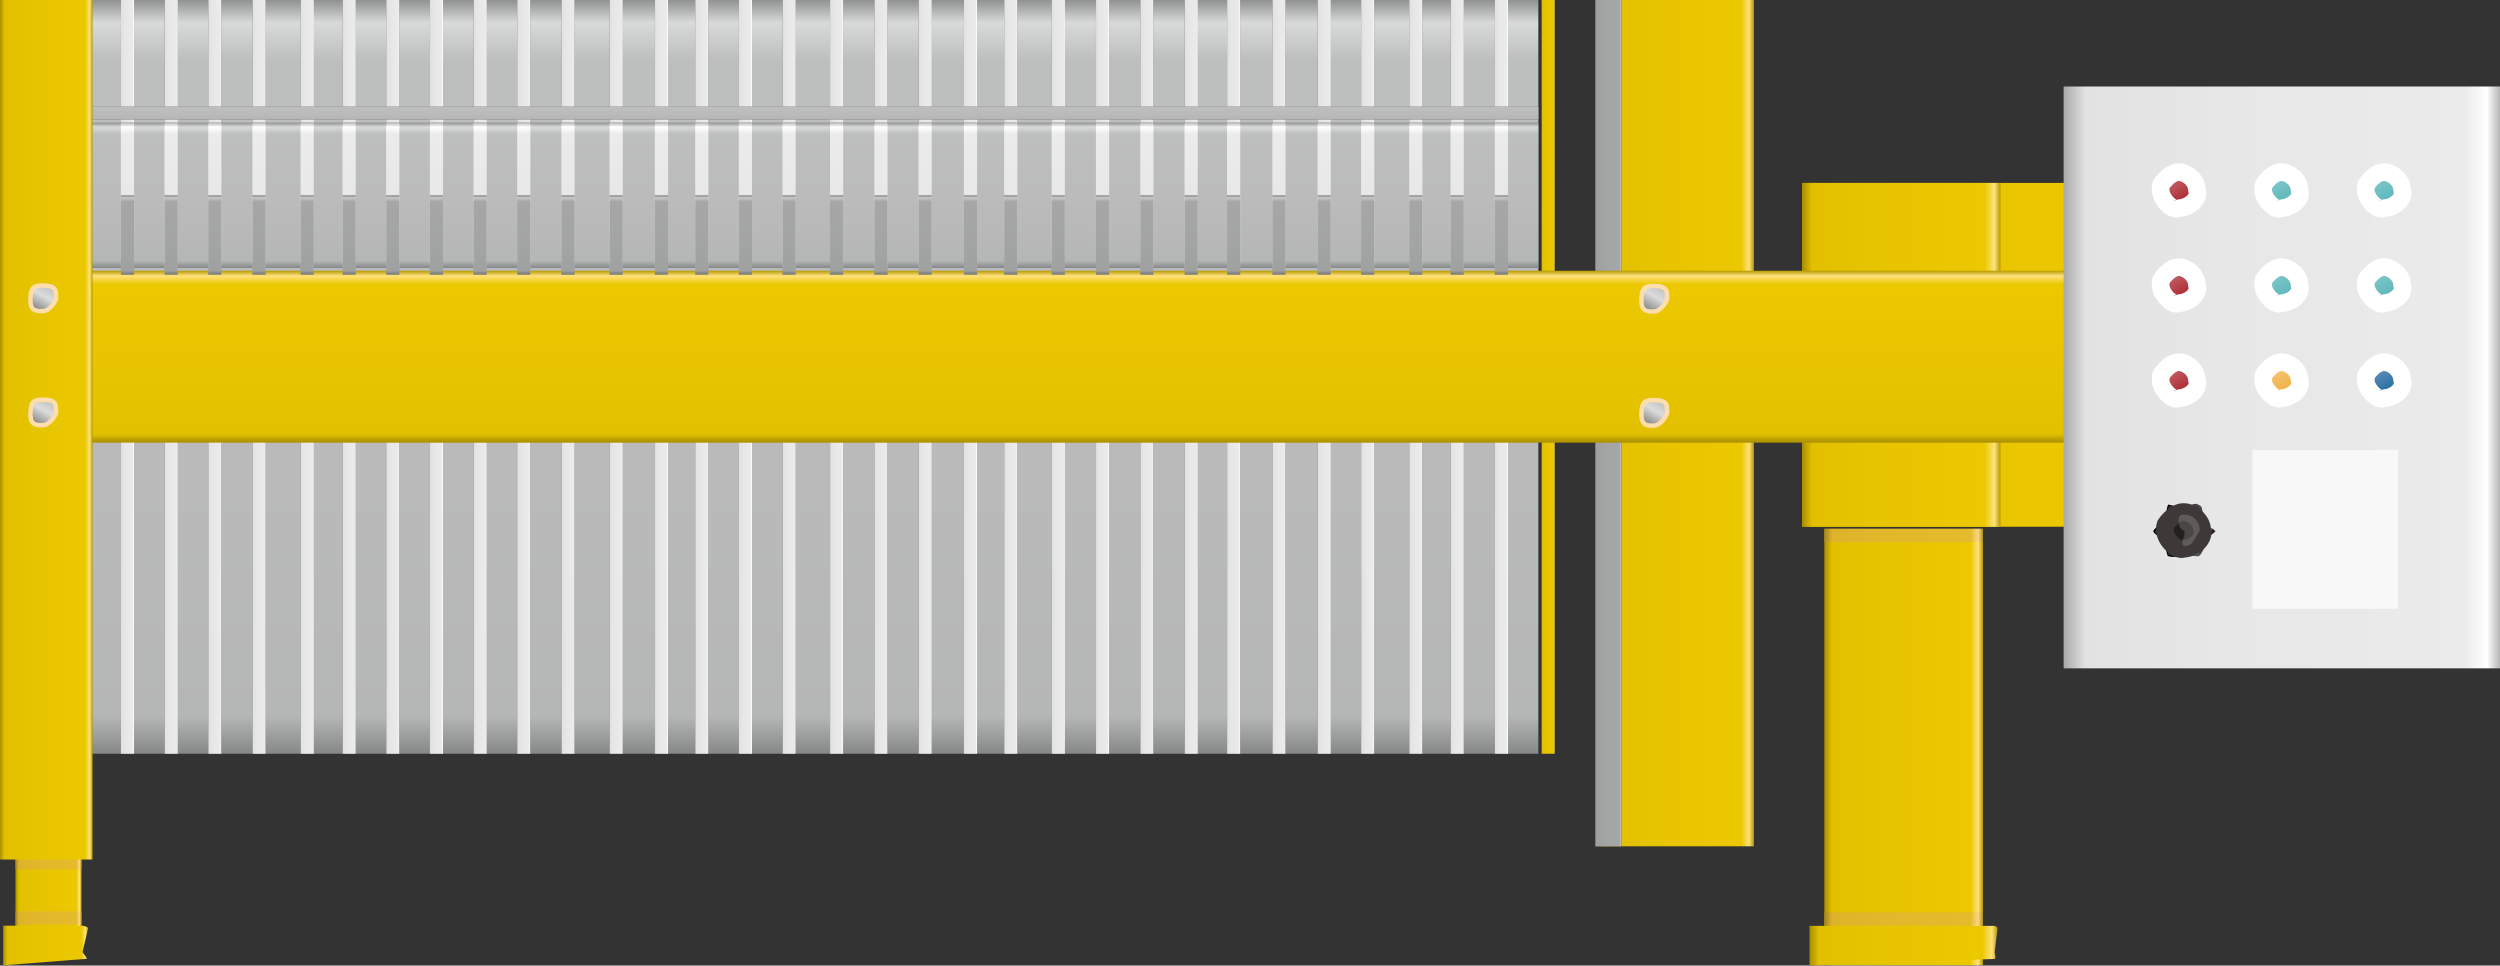 <?xml version="1.0" encoding="utf-8"?>
<!-- Generator: Adobe Illustrator 16.0.0, SVG Export Plug-In . SVG Version: 6.00 Build 0)  -->
<!DOCTYPE svg PUBLIC "-//W3C//DTD SVG 1.1//EN" "http://www.w3.org/Graphics/SVG/1.1/DTD/svg11.dtd">
<svg preserveAspectRatio="none" version="1.1" id="图层_1" xmlns="http://www.w3.org/2000/svg" xmlns:xlink="http://www.w3.org/1999/xlink" x="0px" y="0px"
	 width="141.793px" height="54.762px" viewBox="-0.012 43.668 141.793 54.762"
	 enable-background="new -0.012 43.668 141.793 54.762" xml:space="preserve">
<rect x="-0.012" y="43.668" width="141.793" height="54.762" fill="#333333" stroke="none"/>
<g id="surface436">
	
		<linearGradient id="SVGID_1_" gradientUnits="userSpaceOnUse" x1="330.09" y1="-294.759" x2="330.09" y2="-351.759" gradientTransform="matrix(0.75 0 0 -0.75 -203.079 -177.401)">
		<stop  offset="0" style="stop-color:#909191"/>
		<stop  offset="0.03" style="stop-color:#D8D9D9"/>
		<stop  offset="0.08" style="stop-color:#BDBEBE"/>
		<stop  offset="0.64" style="stop-color:#BABABA"/>
		<stop  offset="0.95" style="stop-color:#B5B6B6"/>
		<stop  offset="1" style="stop-color:#868787"/>
	</linearGradient>
	<path fill="url(#SVGID_1_)" d="M1.738,43.668h85.5v42.75h-85.5V43.668z"/>
	
		<linearGradient id="SVGID_2_" gradientUnits="userSpaceOnUse" x1="285.09" y1="-326.756" x2="273.09" y2="-326.756" gradientTransform="matrix(0.75 0 0 -0.75 -114.353 -177.4)">
		<stop  offset="0" style="stop-color:#B59900"/>
		<stop  offset="0.03" style="stop-color:#FFE17C"/>
		<stop  offset="0.08" style="stop-color:#EBC800"/>
		<stop  offset="0.64" style="stop-color:#E7C400"/>
		<stop  offset="0.95" style="stop-color:#E2C000"/>
		<stop  offset="1" style="stop-color:#A88E00"/>
	</linearGradient>
	<path fill="url(#SVGID_2_)" d="M90.465,43.668h9v48h-9V43.668z"/>
	
		<linearGradient id="SVGID_3_" gradientUnits="userSpaceOnUse" x1="275.09" y1="-326.758" x2="273.09" y2="-326.758" gradientTransform="matrix(0.75 0 0 -0.75 -114.353 -177.401)">
		<stop  offset="0" style="stop-color:#7E7F7F"/>
		<stop  offset="0.03" style="stop-color:#C6C7C7"/>
		<stop  offset="0.08" style="stop-color:#A6A6A6"/>
		<stop  offset="0.64" style="stop-color:#A3A4A4"/>
		<stop  offset="0.95" style="stop-color:#9FA0A0"/>
		<stop  offset="1" style="stop-color:#757676"/>
	</linearGradient>
	<path fill="url(#SVGID_3_)" d="M90.465,43.668h1.5v48h-1.5V43.668z"/>
	
		<linearGradient id="SVGID_4_" gradientUnits="userSpaceOnUse" x1="296.091" y1="-307.757" x2="273.091" y2="-307.757" gradientTransform="matrix(0.75 0 0 -0.75 -102.62 -167.026)">
		<stop  offset="0" style="stop-color:#B59900"/>
		<stop  offset="0.03" style="stop-color:#FFE17C"/>
		<stop  offset="0.08" style="stop-color:#EBC800"/>
		<stop  offset="0.64" style="stop-color:#E7C400"/>
		<stop  offset="0.95" style="stop-color:#E2C000"/>
		<stop  offset="1" style="stop-color:#A88E00"/>
	</linearGradient>
	<path fill="url(#SVGID_4_)" d="M102.199,54.043h17.25v19.5h-17.25V54.043z"/>
	
		<linearGradient id="SVGID_5_" gradientUnits="userSpaceOnUse" x1="288.091" y1="-307.757" x2="273.091" y2="-307.757" gradientTransform="matrix(0.75 0 0 -0.75 -102.62 -167.026)">
		<stop  offset="0" style="stop-color:#B59900"/>
		<stop  offset="0.03" style="stop-color:#FFE17C"/>
		<stop  offset="0.08" style="stop-color:#EBC800"/>
		<stop  offset="0.64" style="stop-color:#E7C400"/>
		<stop  offset="0.95" style="stop-color:#E2C000"/>
		<stop  offset="1" style="stop-color:#A88E00"/>
	</linearGradient>
	<path fill="url(#SVGID_5_)" d="M102.199,54.043h11.25v19.5h-11.25V54.043z"/>
	
		<linearGradient id="SVGID_6_" gradientUnits="userSpaceOnUse" x1="274.09" y1="-323.258" x2="273.09" y2="-323.258" gradientTransform="matrix(0.75 0 0 -0.75 -197.975 -177.401)">
		<stop  offset="0" style="stop-color:#B5B5B5"/>
		<stop  offset="0.03" style="stop-color:#FFFFFF"/>
		<stop  offset="0.08" style="stop-color:#EBEBEB"/>
		<stop  offset="0.64" style="stop-color:#E7E7E7"/>
		<stop  offset="0.95" style="stop-color:#E2E2E2"/>
		<stop  offset="1" style="stop-color:#A8A8A8"/>
	</linearGradient>
	<path fill="url(#SVGID_6_)" d="M6.844,43.668h0.75v42.75h-0.75V43.668z"/>
	
		<linearGradient id="SVGID_7_" gradientUnits="userSpaceOnUse" x1="274.091" y1="-323.258" x2="273.091" y2="-323.258" gradientTransform="matrix(0.75 0 0 -0.75 -195.498 -177.401)">
		<stop  offset="0" style="stop-color:#B5B5B5"/>
		<stop  offset="0.03" style="stop-color:#FFFFFF"/>
		<stop  offset="0.08" style="stop-color:#EBEBEB"/>
		<stop  offset="0.64" style="stop-color:#E7E7E7"/>
		<stop  offset="0.95" style="stop-color:#E2E2E2"/>
		<stop  offset="1" style="stop-color:#A8A8A8"/>
	</linearGradient>
	<path fill="url(#SVGID_7_)" d="M9.32,43.668h0.75v42.75H9.32V43.668z"/>
	
		<linearGradient id="SVGID_8_" gradientUnits="userSpaceOnUse" x1="274.091" y1="-323.258" x2="273.091" y2="-323.258" gradientTransform="matrix(0.75 0 0 -0.75 -190.514 -177.401)">
		<stop  offset="0" style="stop-color:#B5B5B5"/>
		<stop  offset="0.03" style="stop-color:#FFFFFF"/>
		<stop  offset="0.08" style="stop-color:#EBEBEB"/>
		<stop  offset="0.64" style="stop-color:#E7E7E7"/>
		<stop  offset="0.95" style="stop-color:#E2E2E2"/>
		<stop  offset="1" style="stop-color:#A8A8A8"/>
	</linearGradient>
	<path fill="url(#SVGID_8_)" d="M14.305,43.668h0.75v42.75h-0.75V43.668z"/>
	
		<linearGradient id="SVGID_9_" gradientUnits="userSpaceOnUse" x1="274.092" y1="-323.258" x2="273.092" y2="-323.258" gradientTransform="matrix(0.75 0 0 -0.75 -193.022 -177.401)">
		<stop  offset="0" style="stop-color:#B5B5B5"/>
		<stop  offset="0.03" style="stop-color:#FFFFFF"/>
		<stop  offset="0.08" style="stop-color:#EBEBEB"/>
		<stop  offset="0.64" style="stop-color:#E7E7E7"/>
		<stop  offset="0.95" style="stop-color:#E2E2E2"/>
		<stop  offset="1" style="stop-color:#A8A8A8"/>
	</linearGradient>
	<path fill="url(#SVGID_9_)" d="M11.797,43.668h0.75v42.75h-0.75V43.668z"/>
	
		<linearGradient id="SVGID_10_" gradientUnits="userSpaceOnUse" x1="274.092" y1="-323.258" x2="273.092" y2="-323.258" gradientTransform="matrix(0.75 0 0 -0.75 -187.784 -177.401)">
		<stop  offset="0" style="stop-color:#B5B5B5"/>
		<stop  offset="0.03" style="stop-color:#FFFFFF"/>
		<stop  offset="0.08" style="stop-color:#EBEBEB"/>
		<stop  offset="0.64" style="stop-color:#E7E7E7"/>
		<stop  offset="0.95" style="stop-color:#E2E2E2"/>
		<stop  offset="1" style="stop-color:#A8A8A8"/>
	</linearGradient>
	<path fill="url(#SVGID_10_)" d="M17.035,43.668h0.75v42.75h-0.75V43.668z"/>
	
		<linearGradient id="SVGID_11_" gradientUnits="userSpaceOnUse" x1="274.092" y1="-323.258" x2="273.092" y2="-323.258" gradientTransform="matrix(0.75 0 0 -0.75 -185.406 -177.401)">
		<stop  offset="0" style="stop-color:#B5B5B5"/>
		<stop  offset="0.03" style="stop-color:#FFFFFF"/>
		<stop  offset="0.08" style="stop-color:#EBEBEB"/>
		<stop  offset="0.64" style="stop-color:#E7E7E7"/>
		<stop  offset="0.95" style="stop-color:#E2E2E2"/>
		<stop  offset="1" style="stop-color:#A8A8A8"/>
	</linearGradient>
	<path fill="url(#SVGID_11_)" d="M19.414,43.668h0.75v42.75h-0.75V43.668z"/>
	
		<linearGradient id="SVGID_12_" gradientUnits="userSpaceOnUse" x1="274.09" y1="-323.258" x2="273.09" y2="-323.258" gradientTransform="matrix(0.75 0 0 -0.75 -182.927 -177.401)">
		<stop  offset="0" style="stop-color:#B5B5B5"/>
		<stop  offset="0.03" style="stop-color:#FFFFFF"/>
		<stop  offset="0.08" style="stop-color:#EBEBEB"/>
		<stop  offset="0.64" style="stop-color:#E7E7E7"/>
		<stop  offset="0.95" style="stop-color:#E2E2E2"/>
		<stop  offset="1" style="stop-color:#A8A8A8"/>
	</linearGradient>
	<path fill="url(#SVGID_12_)" d="M21.891,43.668h0.75v42.75h-0.75V43.668z"/>
	
		<linearGradient id="SVGID_13_" gradientUnits="userSpaceOnUse" x1="274.092" y1="-323.258" x2="273.092" y2="-323.258" gradientTransform="matrix(0.75 0 0 -0.75 -180.45 -177.401)">
		<stop  offset="0" style="stop-color:#B5B5B5"/>
		<stop  offset="0.03" style="stop-color:#FFFFFF"/>
		<stop  offset="0.08" style="stop-color:#EBEBEB"/>
		<stop  offset="0.64" style="stop-color:#E7E7E7"/>
		<stop  offset="0.95" style="stop-color:#E2E2E2"/>
		<stop  offset="1" style="stop-color:#A8A8A8"/>
	</linearGradient>
	<path fill="url(#SVGID_13_)" d="M24.367,43.668h0.75v42.75h-0.75V43.668z"/>
	
		<linearGradient id="SVGID_14_" gradientUnits="userSpaceOnUse" x1="274.092" y1="-323.258" x2="273.092" y2="-323.258" gradientTransform="matrix(0.75 0 0 -0.75 -177.974 -177.401)">
		<stop  offset="0" style="stop-color:#B5B5B5"/>
		<stop  offset="0.03" style="stop-color:#FFFFFF"/>
		<stop  offset="0.08" style="stop-color:#EBEBEB"/>
		<stop  offset="0.64" style="stop-color:#E7E7E7"/>
		<stop  offset="0.95" style="stop-color:#E2E2E2"/>
		<stop  offset="1" style="stop-color:#A8A8A8"/>
	</linearGradient>
	<path fill="url(#SVGID_14_)" d="M26.844,43.668h0.75v42.75h-0.75V43.668z"/>
	
		<linearGradient id="SVGID_15_" gradientUnits="userSpaceOnUse" x1="274.09" y1="-323.258" x2="273.09" y2="-323.258" gradientTransform="matrix(0.75 0 0 -0.75 -172.99 -177.401)">
		<stop  offset="0" style="stop-color:#B5B5B5"/>
		<stop  offset="0.03" style="stop-color:#FFFFFF"/>
		<stop  offset="0.08" style="stop-color:#EBEBEB"/>
		<stop  offset="0.64" style="stop-color:#E7E7E7"/>
		<stop  offset="0.95" style="stop-color:#E2E2E2"/>
		<stop  offset="1" style="stop-color:#A8A8A8"/>
	</linearGradient>
	<path fill="url(#SVGID_15_)" d="M31.828,43.668h0.75v42.75h-0.75V43.668z"/>
	
		<linearGradient id="SVGID_16_" gradientUnits="userSpaceOnUse" x1="274.09" y1="-323.258" x2="273.09" y2="-323.258" gradientTransform="matrix(0.75 0 0 -0.75 -175.498 -177.401)">
		<stop  offset="0" style="stop-color:#B5B5B5"/>
		<stop  offset="0.03" style="stop-color:#FFFFFF"/>
		<stop  offset="0.08" style="stop-color:#EBEBEB"/>
		<stop  offset="0.64" style="stop-color:#E7E7E7"/>
		<stop  offset="0.95" style="stop-color:#E2E2E2"/>
		<stop  offset="1" style="stop-color:#A8A8A8"/>
	</linearGradient>
	<path fill="url(#SVGID_16_)" d="M29.32,43.668h0.75v42.75h-0.75V43.668z"/>
	
		<linearGradient id="SVGID_17_" gradientUnits="userSpaceOnUse" x1="274.09" y1="-323.258" x2="273.09" y2="-323.258" gradientTransform="matrix(0.75 0 0 -0.75 -170.26 -177.401)">
		<stop  offset="0" style="stop-color:#B5B5B5"/>
		<stop  offset="0.03" style="stop-color:#FFFFFF"/>
		<stop  offset="0.08" style="stop-color:#EBEBEB"/>
		<stop  offset="0.64" style="stop-color:#E7E7E7"/>
		<stop  offset="0.95" style="stop-color:#E2E2E2"/>
		<stop  offset="1" style="stop-color:#A8A8A8"/>
	</linearGradient>
	<path fill="url(#SVGID_17_)" d="M34.559,43.668h0.75v42.75h-0.75V43.668z"/>
	
		<linearGradient id="SVGID_18_" gradientUnits="userSpaceOnUse" x1="274.092" y1="-323.258" x2="273.092" y2="-323.258" gradientTransform="matrix(0.75 0 0 -0.75 -167.688 -177.401)">
		<stop  offset="0" style="stop-color:#B5B5B5"/>
		<stop  offset="0.03" style="stop-color:#FFFFFF"/>
		<stop  offset="0.08" style="stop-color:#EBEBEB"/>
		<stop  offset="0.64" style="stop-color:#E7E7E7"/>
		<stop  offset="0.95" style="stop-color:#E2E2E2"/>
		<stop  offset="1" style="stop-color:#A8A8A8"/>
	</linearGradient>
	<path fill="url(#SVGID_18_)" d="M37.129,43.668h0.75v42.75h-0.75V43.668z"/>
	
		<linearGradient id="SVGID_19_" gradientUnits="userSpaceOnUse" x1="274.092" y1="-323.258" x2="273.092" y2="-323.258" gradientTransform="matrix(0.75 0 0 -0.75 -165.403 -177.401)">
		<stop  offset="0" style="stop-color:#B5B5B5"/>
		<stop  offset="0.03" style="stop-color:#FFFFFF"/>
		<stop  offset="0.08" style="stop-color:#EBEBEB"/>
		<stop  offset="0.64" style="stop-color:#E7E7E7"/>
		<stop  offset="0.95" style="stop-color:#E2E2E2"/>
		<stop  offset="1" style="stop-color:#A8A8A8"/>
	</linearGradient>
	<path fill="url(#SVGID_19_)" d="M39.418,43.668h0.75v42.75h-0.75V43.668z"/>
	
		<linearGradient id="SVGID_20_" gradientUnits="userSpaceOnUse" x1="274.092" y1="-323.258" x2="273.092" y2="-323.258" gradientTransform="matrix(0.75 0 0 -0.75 -162.926 -177.401)">
		<stop  offset="0" style="stop-color:#B5B5B5"/>
		<stop  offset="0.03" style="stop-color:#FFFFFF"/>
		<stop  offset="0.08" style="stop-color:#EBEBEB"/>
		<stop  offset="0.64" style="stop-color:#E7E7E7"/>
		<stop  offset="0.95" style="stop-color:#E2E2E2"/>
		<stop  offset="1" style="stop-color:#A8A8A8"/>
	</linearGradient>
	<path fill="url(#SVGID_20_)" d="M41.891,43.668h0.75v42.75h-0.75V43.668z"/>
	
		<linearGradient id="SVGID_21_" gradientUnits="userSpaceOnUse" x1="274.09" y1="-323.258" x2="273.09" y2="-323.258" gradientTransform="matrix(0.75 0 0 -0.75 -160.45 -177.401)">
		<stop  offset="0" style="stop-color:#B5B5B5"/>
		<stop  offset="0.03" style="stop-color:#FFFFFF"/>
		<stop  offset="0.08" style="stop-color:#EBEBEB"/>
		<stop  offset="0.64" style="stop-color:#E7E7E7"/>
		<stop  offset="0.95" style="stop-color:#E2E2E2"/>
		<stop  offset="1" style="stop-color:#A8A8A8"/>
	</linearGradient>
	<path fill="url(#SVGID_21_)" d="M44.367,43.668h0.75v42.75h-0.75V43.668z"/>
	
		<linearGradient id="SVGID_22_" gradientUnits="userSpaceOnUse" x1="274.092" y1="-323.258" x2="273.092" y2="-323.258" gradientTransform="matrix(0.75 0 0 -0.75 -155.242 -177.401)">
		<stop  offset="0" style="stop-color:#B5B5B5"/>
		<stop  offset="0.03" style="stop-color:#FFFFFF"/>
		<stop  offset="0.08" style="stop-color:#EBEBEB"/>
		<stop  offset="0.64" style="stop-color:#E7E7E7"/>
		<stop  offset="0.95" style="stop-color:#E2E2E2"/>
		<stop  offset="1" style="stop-color:#A8A8A8"/>
	</linearGradient>
	<path fill="url(#SVGID_22_)" d="M49.578,43.668h0.75v42.75h-0.75V43.668z"/>
	
		<linearGradient id="SVGID_23_" gradientUnits="userSpaceOnUse" x1="274.09" y1="-323.258" x2="273.09" y2="-323.258" gradientTransform="matrix(0.75 0 0 -0.75 -157.755 -177.401)">
		<stop  offset="0" style="stop-color:#B5B5B5"/>
		<stop  offset="0.03" style="stop-color:#FFFFFF"/>
		<stop  offset="0.08" style="stop-color:#EBEBEB"/>
		<stop  offset="0.64" style="stop-color:#E7E7E7"/>
		<stop  offset="0.95" style="stop-color:#E2E2E2"/>
		<stop  offset="1" style="stop-color:#A8A8A8"/>
	</linearGradient>
	<path fill="url(#SVGID_23_)" d="M47.063,43.668h0.75v42.75h-0.75V43.668z"/>
	
		<linearGradient id="SVGID_24_" gradientUnits="userSpaceOnUse" x1="274.092" y1="-323.258" x2="273.092" y2="-323.258" gradientTransform="matrix(0.75 0 0 -0.75 -152.736 -177.401)">
		<stop  offset="0" style="stop-color:#B5B5B5"/>
		<stop  offset="0.03" style="stop-color:#FFFFFF"/>
		<stop  offset="0.08" style="stop-color:#EBEBEB"/>
		<stop  offset="0.64" style="stop-color:#E7E7E7"/>
		<stop  offset="0.95" style="stop-color:#E2E2E2"/>
		<stop  offset="1" style="stop-color:#A8A8A8"/>
	</linearGradient>
	<path fill="url(#SVGID_24_)" d="M52.082,43.668h0.75v42.75h-0.75V43.668z"/>
	
		<linearGradient id="SVGID_25_" gradientUnits="userSpaceOnUse" x1="274.09" y1="-323.258" x2="273.09" y2="-323.258" gradientTransform="matrix(0.75 0 0 -0.75 -150.164 -177.401)">
		<stop  offset="0" style="stop-color:#B5B5B5"/>
		<stop  offset="0.03" style="stop-color:#FFFFFF"/>
		<stop  offset="0.08" style="stop-color:#EBEBEB"/>
		<stop  offset="0.64" style="stop-color:#E7E7E7"/>
		<stop  offset="0.95" style="stop-color:#E2E2E2"/>
		<stop  offset="1" style="stop-color:#A8A8A8"/>
	</linearGradient>
	<path fill="url(#SVGID_25_)" d="M54.656,43.668h0.75v42.75h-0.75V43.668z"/>
	
		<linearGradient id="SVGID_26_" gradientUnits="userSpaceOnUse" x1="274.09" y1="-323.258" x2="273.09" y2="-323.258" gradientTransform="matrix(0.75 0 0 -0.75 -147.878 -177.401)">
		<stop  offset="0" style="stop-color:#B5B5B5"/>
		<stop  offset="0.03" style="stop-color:#FFFFFF"/>
		<stop  offset="0.08" style="stop-color:#EBEBEB"/>
		<stop  offset="0.64" style="stop-color:#E7E7E7"/>
		<stop  offset="0.95" style="stop-color:#E2E2E2"/>
		<stop  offset="1" style="stop-color:#A8A8A8"/>
	</linearGradient>
	<path fill="url(#SVGID_26_)" d="M56.941,43.668h0.75v42.75h-0.75V43.668z"/>
	
		<linearGradient id="SVGID_27_" gradientUnits="userSpaceOnUse" x1="274.092" y1="-323.258" x2="273.092" y2="-323.258" gradientTransform="matrix(0.75 0 0 -0.75 -145.186 -177.401)">
		<stop  offset="0" style="stop-color:#B5B5B5"/>
		<stop  offset="0.03" style="stop-color:#FFFFFF"/>
		<stop  offset="0.08" style="stop-color:#EBEBEB"/>
		<stop  offset="0.64" style="stop-color:#E7E7E7"/>
		<stop  offset="0.95" style="stop-color:#E2E2E2"/>
		<stop  offset="1" style="stop-color:#A8A8A8"/>
	</linearGradient>
	<path fill="url(#SVGID_27_)" d="M59.633,43.668h0.75v42.75h-0.75V43.668z"/>
	
		<linearGradient id="SVGID_28_" gradientUnits="userSpaceOnUse" x1="274.09" y1="-323.258" x2="273.09" y2="-323.258" gradientTransform="matrix(0.75 0 0 -0.75 -142.673 -177.401)">
		<stop  offset="0" style="stop-color:#B5B5B5"/>
		<stop  offset="0.03" style="stop-color:#FFFFFF"/>
		<stop  offset="0.08" style="stop-color:#EBEBEB"/>
		<stop  offset="0.64" style="stop-color:#E7E7E7"/>
		<stop  offset="0.95" style="stop-color:#E2E2E2"/>
		<stop  offset="1" style="stop-color:#A8A8A8"/>
	</linearGradient>
	<path fill="url(#SVGID_28_)" d="M62.145,43.668h0.75v42.75h-0.75V43.668z"/>
	
		<linearGradient id="SVGID_29_" gradientUnits="userSpaceOnUse" x1="274.09" y1="-323.258" x2="273.09" y2="-323.258" gradientTransform="matrix(0.75 0 0 -0.75 -137.645 -177.401)">
		<stop  offset="0" style="stop-color:#B5B5B5"/>
		<stop  offset="0.03" style="stop-color:#FFFFFF"/>
		<stop  offset="0.08" style="stop-color:#EBEBEB"/>
		<stop  offset="0.64" style="stop-color:#E7E7E7"/>
		<stop  offset="0.95" style="stop-color:#E2E2E2"/>
		<stop  offset="1" style="stop-color:#A8A8A8"/>
	</linearGradient>
	<path fill="url(#SVGID_29_)" d="M67.172,43.668h0.75v42.75h-0.75V43.668z"/>
	
		<linearGradient id="SVGID_30_" gradientUnits="userSpaceOnUse" x1="274.092" y1="-323.258" x2="273.092" y2="-323.258" gradientTransform="matrix(0.75 0 0 -0.75 -140.159 -177.401)">
		<stop  offset="0" style="stop-color:#B5B5B5"/>
		<stop  offset="0.03" style="stop-color:#FFFFFF"/>
		<stop  offset="0.08" style="stop-color:#EBEBEB"/>
		<stop  offset="0.64" style="stop-color:#E7E7E7"/>
		<stop  offset="0.95" style="stop-color:#E2E2E2"/>
		<stop  offset="1" style="stop-color:#A8A8A8"/>
	</linearGradient>
	<path fill="url(#SVGID_30_)" d="M64.66,43.668h0.75v42.75h-0.75V43.668z"/>
	
		<linearGradient id="SVGID_31_" gradientUnits="userSpaceOnUse" x1="274.092" y1="-323.258" x2="273.092" y2="-323.258" gradientTransform="matrix(0.75 0 0 -0.75 -135.237 -177.401)">
		<stop  offset="0" style="stop-color:#B5B5B5"/>
		<stop  offset="0.03" style="stop-color:#FFFFFF"/>
		<stop  offset="0.08" style="stop-color:#EBEBEB"/>
		<stop  offset="0.64" style="stop-color:#E7E7E7"/>
		<stop  offset="0.95" style="stop-color:#E2E2E2"/>
		<stop  offset="1" style="stop-color:#A8A8A8"/>
	</linearGradient>
	<path fill="url(#SVGID_31_)" d="M69.582,43.668h0.75v42.75h-0.75V43.668z"/>
	
		<linearGradient id="SVGID_32_" gradientUnits="userSpaceOnUse" x1="274.09" y1="-323.258" x2="273.09" y2="-323.258" gradientTransform="matrix(0.75 0 0 -0.75 -132.666 -177.401)">
		<stop  offset="0" style="stop-color:#B5B5B5"/>
		<stop  offset="0.03" style="stop-color:#FFFFFF"/>
		<stop  offset="0.08" style="stop-color:#EBEBEB"/>
		<stop  offset="0.64" style="stop-color:#E7E7E7"/>
		<stop  offset="0.95" style="stop-color:#E2E2E2"/>
		<stop  offset="1" style="stop-color:#A8A8A8"/>
	</linearGradient>
	<path fill="url(#SVGID_32_)" d="M72.152,43.668h0.75v42.75h-0.75V43.668z"/>
	
		<linearGradient id="SVGID_33_" gradientUnits="userSpaceOnUse" x1="274.091" y1="-323.258" x2="273.091" y2="-323.258" gradientTransform="matrix(0.75 0 0 -0.75 -130.104 -177.401)">
		<stop  offset="0" style="stop-color:#B5B5B5"/>
		<stop  offset="0.03" style="stop-color:#FFFFFF"/>
		<stop  offset="0.08" style="stop-color:#EBEBEB"/>
		<stop  offset="0.64" style="stop-color:#E7E7E7"/>
		<stop  offset="0.95" style="stop-color:#E2E2E2"/>
		<stop  offset="1" style="stop-color:#A8A8A8"/>
	</linearGradient>
	<path fill="url(#SVGID_33_)" d="M74.715,43.668h0.75v42.75h-0.75V43.668z"/>
	
		<linearGradient id="SVGID_34_" gradientUnits="userSpaceOnUse" x1="274.092" y1="-323.258" x2="273.092" y2="-323.258" gradientTransform="matrix(0.75 0 0 -0.75 -127.636 -177.401)">
		<stop  offset="0" style="stop-color:#B5B5B5"/>
		<stop  offset="0.03" style="stop-color:#FFFFFF"/>
		<stop  offset="0.08" style="stop-color:#EBEBEB"/>
		<stop  offset="0.64" style="stop-color:#E7E7E7"/>
		<stop  offset="0.95" style="stop-color:#E2E2E2"/>
		<stop  offset="1" style="stop-color:#A8A8A8"/>
	</linearGradient>
	<path fill="url(#SVGID_34_)" d="M77.184,43.668h0.75v42.75h-0.75V43.668z"/>
	
		<linearGradient id="SVGID_35_" gradientUnits="userSpaceOnUse" x1="274.092" y1="-323.258" x2="273.092" y2="-323.258" gradientTransform="matrix(0.75 0 0 -0.75 -124.906 -177.401)">
		<stop  offset="0" style="stop-color:#B5B5B5"/>
		<stop  offset="0.03" style="stop-color:#FFFFFF"/>
		<stop  offset="0.08" style="stop-color:#EBEBEB"/>
		<stop  offset="0.64" style="stop-color:#E7E7E7"/>
		<stop  offset="0.95" style="stop-color:#E2E2E2"/>
		<stop  offset="1" style="stop-color:#A8A8A8"/>
	</linearGradient>
	<path fill="url(#SVGID_35_)" d="M79.914,43.668h0.75v42.75h-0.75V43.668z"/>
	
		<linearGradient id="SVGID_36_" gradientUnits="userSpaceOnUse" x1="274.092" y1="-323.258" x2="273.092" y2="-323.258" gradientTransform="matrix(0.75 0 0 -0.75 -122.563 -177.401)">
		<stop  offset="0" style="stop-color:#B5B5B5"/>
		<stop  offset="0.03" style="stop-color:#FFFFFF"/>
		<stop  offset="0.08" style="stop-color:#EBEBEB"/>
		<stop  offset="0.64" style="stop-color:#E7E7E7"/>
		<stop  offset="0.95" style="stop-color:#E2E2E2"/>
		<stop  offset="1" style="stop-color:#A8A8A8"/>
	</linearGradient>
	<path fill="url(#SVGID_36_)" d="M82.258,43.668h0.75v42.75h-0.75V43.668z"/>
	
		<linearGradient id="SVGID_37_" gradientUnits="userSpaceOnUse" x1="274.091" y1="-323.258" x2="273.091" y2="-323.258" gradientTransform="matrix(0.75 0 0 -0.75 -120.049 -177.401)">
		<stop  offset="0" style="stop-color:#B5B5B5"/>
		<stop  offset="0.03" style="stop-color:#FFFFFF"/>
		<stop  offset="0.08" style="stop-color:#EBEBEB"/>
		<stop  offset="0.64" style="stop-color:#E7E7E7"/>
		<stop  offset="0.95" style="stop-color:#E2E2E2"/>
		<stop  offset="1" style="stop-color:#A8A8A8"/>
	</linearGradient>
	<path fill="url(#SVGID_37_)" d="M84.77,43.668h0.75v42.75h-0.75V43.668z"/>
	
		<linearGradient id="SVGID_38_" gradientUnits="userSpaceOnUse" x1="330.09" y1="-294.758" x2="330.09" y2="-305.758" gradientTransform="matrix(0.75 0 0 -0.75 -203.079 -170.447)">
		<stop  offset="0" style="stop-color:#909191"/>
		<stop  offset="0.03" style="stop-color:#D8D9D9"/>
		<stop  offset="0.08" style="stop-color:#BDBEBE"/>
		<stop  offset="0.64" style="stop-color:#BABABA"/>
		<stop  offset="0.95" style="stop-color:#B5B6B6"/>
		<stop  offset="1" style="stop-color:#868787"/>
	</linearGradient>
	<path fill="url(#SVGID_38_)" d="M1.738,50.621h85.5v8.25h-85.5V50.621z"/>
	
		<linearGradient id="SVGID_39_" gradientUnits="userSpaceOnUse" x1="273.591" y1="-294.758" x2="273.591" y2="-305.758" gradientTransform="matrix(0.75 0 0 -0.75 -197.975 -170.447)">
		<stop  offset="0" style="stop-color:#B5B5B5"/>
		<stop  offset="0.03" style="stop-color:#FFFFFF"/>
		<stop  offset="0.08" style="stop-color:#EBEBEB"/>
		<stop  offset="0.64" style="stop-color:#E7E7E7"/>
		<stop  offset="0.95" style="stop-color:#E2E2E2"/>
		<stop  offset="1" style="stop-color:#A8A8A8"/>
	</linearGradient>
	<path fill="url(#SVGID_39_)" d="M6.844,50.621h0.75v8.25h-0.75V50.621z"/>
	
		<linearGradient id="SVGID_40_" gradientUnits="userSpaceOnUse" x1="273.591" y1="-294.758" x2="273.591" y2="-305.758" gradientTransform="matrix(0.75 0 0 -0.75 -195.498 -170.447)">
		<stop  offset="0" style="stop-color:#B5B5B5"/>
		<stop  offset="0.03" style="stop-color:#FFFFFF"/>
		<stop  offset="0.08" style="stop-color:#EBEBEB"/>
		<stop  offset="0.64" style="stop-color:#E7E7E7"/>
		<stop  offset="0.95" style="stop-color:#E2E2E2"/>
		<stop  offset="1" style="stop-color:#A8A8A8"/>
	</linearGradient>
	<path fill="url(#SVGID_40_)" d="M9.32,50.621h0.75v8.25H9.32V50.621z"/>
	
		<linearGradient id="SVGID_41_" gradientUnits="userSpaceOnUse" x1="273.591" y1="-294.758" x2="273.591" y2="-305.758" gradientTransform="matrix(0.75 0 0 -0.75 -190.514 -170.447)">
		<stop  offset="0" style="stop-color:#B5B5B5"/>
		<stop  offset="0.03" style="stop-color:#FFFFFF"/>
		<stop  offset="0.08" style="stop-color:#EBEBEB"/>
		<stop  offset="0.64" style="stop-color:#E7E7E7"/>
		<stop  offset="0.95" style="stop-color:#E2E2E2"/>
		<stop  offset="1" style="stop-color:#A8A8A8"/>
	</linearGradient>
	<path fill="url(#SVGID_41_)" d="M14.305,50.621h0.75v8.25h-0.75V50.621z"/>
	
		<linearGradient id="SVGID_42_" gradientUnits="userSpaceOnUse" x1="273.592" y1="-294.758" x2="273.592" y2="-305.758" gradientTransform="matrix(0.75 0 0 -0.75 -193.022 -170.447)">
		<stop  offset="0" style="stop-color:#B5B5B5"/>
		<stop  offset="0.03" style="stop-color:#FFFFFF"/>
		<stop  offset="0.08" style="stop-color:#EBEBEB"/>
		<stop  offset="0.64" style="stop-color:#E7E7E7"/>
		<stop  offset="0.95" style="stop-color:#E2E2E2"/>
		<stop  offset="1" style="stop-color:#A8A8A8"/>
	</linearGradient>
	<path fill="url(#SVGID_42_)" d="M11.797,50.621h0.75v8.25h-0.75V50.621z"/>
	
		<linearGradient id="SVGID_43_" gradientUnits="userSpaceOnUse" x1="273.592" y1="-294.758" x2="273.592" y2="-305.758" gradientTransform="matrix(0.75 0 0 -0.75 -187.784 -170.447)">
		<stop  offset="0" style="stop-color:#B5B5B5"/>
		<stop  offset="0.03" style="stop-color:#FFFFFF"/>
		<stop  offset="0.08" style="stop-color:#EBEBEB"/>
		<stop  offset="0.64" style="stop-color:#E7E7E7"/>
		<stop  offset="0.95" style="stop-color:#E2E2E2"/>
		<stop  offset="1" style="stop-color:#A8A8A8"/>
	</linearGradient>
	<path fill="url(#SVGID_43_)" d="M17.035,50.621h0.75v8.25h-0.75V50.621z"/>
	
		<linearGradient id="SVGID_44_" gradientUnits="userSpaceOnUse" x1="273.593" y1="-294.758" x2="273.593" y2="-305.758" gradientTransform="matrix(0.75 0 0 -0.75 -185.406 -170.447)">
		<stop  offset="0" style="stop-color:#B5B5B5"/>
		<stop  offset="0.03" style="stop-color:#FFFFFF"/>
		<stop  offset="0.08" style="stop-color:#EBEBEB"/>
		<stop  offset="0.64" style="stop-color:#E7E7E7"/>
		<stop  offset="0.95" style="stop-color:#E2E2E2"/>
		<stop  offset="1" style="stop-color:#A8A8A8"/>
	</linearGradient>
	<path fill="url(#SVGID_44_)" d="M19.414,50.621h0.75v8.25h-0.75V50.621z"/>
	
		<linearGradient id="SVGID_45_" gradientUnits="userSpaceOnUse" x1="273.589" y1="-294.758" x2="273.589" y2="-305.758" gradientTransform="matrix(0.75 0 0 -0.75 -182.927 -170.447)">
		<stop  offset="0" style="stop-color:#B5B5B5"/>
		<stop  offset="0.03" style="stop-color:#FFFFFF"/>
		<stop  offset="0.08" style="stop-color:#EBEBEB"/>
		<stop  offset="0.64" style="stop-color:#E7E7E7"/>
		<stop  offset="0.95" style="stop-color:#E2E2E2"/>
		<stop  offset="1" style="stop-color:#A8A8A8"/>
	</linearGradient>
	<path fill="url(#SVGID_45_)" d="M21.891,50.621h0.75v8.25h-0.75V50.621z"/>
	
		<linearGradient id="SVGID_46_" gradientUnits="userSpaceOnUse" x1="273.59" y1="-294.758" x2="273.59" y2="-305.758" gradientTransform="matrix(0.75 0 0 -0.75 -180.45 -170.447)">
		<stop  offset="0" style="stop-color:#B5B5B5"/>
		<stop  offset="0.03" style="stop-color:#FFFFFF"/>
		<stop  offset="0.08" style="stop-color:#EBEBEB"/>
		<stop  offset="0.64" style="stop-color:#E7E7E7"/>
		<stop  offset="0.95" style="stop-color:#E2E2E2"/>
		<stop  offset="1" style="stop-color:#A8A8A8"/>
	</linearGradient>
	<path fill="url(#SVGID_46_)" d="M24.367,50.621h0.75v8.25h-0.75V50.621z"/>
	
		<linearGradient id="SVGID_47_" gradientUnits="userSpaceOnUse" x1="273.591" y1="-294.758" x2="273.591" y2="-305.758" gradientTransform="matrix(0.75 0 0 -0.75 -177.974 -170.447)">
		<stop  offset="0" style="stop-color:#B5B5B5"/>
		<stop  offset="0.03" style="stop-color:#FFFFFF"/>
		<stop  offset="0.08" style="stop-color:#EBEBEB"/>
		<stop  offset="0.64" style="stop-color:#E7E7E7"/>
		<stop  offset="0.95" style="stop-color:#E2E2E2"/>
		<stop  offset="1" style="stop-color:#A8A8A8"/>
	</linearGradient>
	<path fill="url(#SVGID_47_)" d="M26.844,50.621h0.75v8.25h-0.75V50.621z"/>
	
		<linearGradient id="SVGID_48_" gradientUnits="userSpaceOnUse" x1="273.59" y1="-294.758" x2="273.59" y2="-305.758" gradientTransform="matrix(0.75 0 0 -0.75 -172.99 -170.447)">
		<stop  offset="0" style="stop-color:#B5B5B5"/>
		<stop  offset="0.03" style="stop-color:#FFFFFF"/>
		<stop  offset="0.08" style="stop-color:#EBEBEB"/>
		<stop  offset="0.64" style="stop-color:#E7E7E7"/>
		<stop  offset="0.95" style="stop-color:#E2E2E2"/>
		<stop  offset="1" style="stop-color:#A8A8A8"/>
	</linearGradient>
	<path fill="url(#SVGID_48_)" d="M31.828,50.621h0.75v8.25h-0.75V50.621z"/>
	
		<linearGradient id="SVGID_49_" gradientUnits="userSpaceOnUse" x1="273.59" y1="-294.758" x2="273.59" y2="-305.758" gradientTransform="matrix(0.75 0 0 -0.75 -175.498 -170.447)">
		<stop  offset="0" style="stop-color:#B5B5B5"/>
		<stop  offset="0.03" style="stop-color:#FFFFFF"/>
		<stop  offset="0.08" style="stop-color:#EBEBEB"/>
		<stop  offset="0.64" style="stop-color:#E7E7E7"/>
		<stop  offset="0.95" style="stop-color:#E2E2E2"/>
		<stop  offset="1" style="stop-color:#A8A8A8"/>
	</linearGradient>
	<path fill="url(#SVGID_49_)" d="M29.32,50.621h0.75v8.25h-0.75V50.621z"/>
	
		<linearGradient id="SVGID_50_" gradientUnits="userSpaceOnUse" x1="273.59" y1="-294.758" x2="273.59" y2="-305.758" gradientTransform="matrix(0.75 0 0 -0.75 -170.26 -170.447)">
		<stop  offset="0" style="stop-color:#B5B5B5"/>
		<stop  offset="0.03" style="stop-color:#FFFFFF"/>
		<stop  offset="0.08" style="stop-color:#EBEBEB"/>
		<stop  offset="0.64" style="stop-color:#E7E7E7"/>
		<stop  offset="0.95" style="stop-color:#E2E2E2"/>
		<stop  offset="1" style="stop-color:#A8A8A8"/>
	</linearGradient>
	<path fill="url(#SVGID_50_)" d="M34.559,50.621h0.75v8.25h-0.75V50.621z"/>
	
		<linearGradient id="SVGID_51_" gradientUnits="userSpaceOnUse" x1="273.589" y1="-294.758" x2="273.589" y2="-305.758" gradientTransform="matrix(0.75 0 0 -0.75 -167.688 -170.447)">
		<stop  offset="0" style="stop-color:#B5B5B5"/>
		<stop  offset="0.03" style="stop-color:#FFFFFF"/>
		<stop  offset="0.08" style="stop-color:#EBEBEB"/>
		<stop  offset="0.64" style="stop-color:#E7E7E7"/>
		<stop  offset="0.95" style="stop-color:#E2E2E2"/>
		<stop  offset="1" style="stop-color:#A8A8A8"/>
	</linearGradient>
	<path fill="url(#SVGID_51_)" d="M37.129,50.621h0.75v8.25h-0.75V50.621z"/>
	
		<linearGradient id="SVGID_52_" gradientUnits="userSpaceOnUse" x1="273.594" y1="-294.758" x2="273.594" y2="-305.758" gradientTransform="matrix(0.75 0 0 -0.75 -165.403 -170.447)">
		<stop  offset="0" style="stop-color:#B5B5B5"/>
		<stop  offset="0.03" style="stop-color:#FFFFFF"/>
		<stop  offset="0.08" style="stop-color:#EBEBEB"/>
		<stop  offset="0.64" style="stop-color:#E7E7E7"/>
		<stop  offset="0.95" style="stop-color:#E2E2E2"/>
		<stop  offset="1" style="stop-color:#A8A8A8"/>
	</linearGradient>
	<path fill="url(#SVGID_52_)" d="M39.418,50.621h0.75v8.25h-0.75V50.621z"/>
	
		<linearGradient id="SVGID_53_" gradientUnits="userSpaceOnUse" x1="273.589" y1="-294.758" x2="273.589" y2="-305.758" gradientTransform="matrix(0.75 0 0 -0.75 -162.926 -170.447)">
		<stop  offset="0" style="stop-color:#B5B5B5"/>
		<stop  offset="0.03" style="stop-color:#FFFFFF"/>
		<stop  offset="0.08" style="stop-color:#EBEBEB"/>
		<stop  offset="0.64" style="stop-color:#E7E7E7"/>
		<stop  offset="0.95" style="stop-color:#E2E2E2"/>
		<stop  offset="1" style="stop-color:#A8A8A8"/>
	</linearGradient>
	<path fill="url(#SVGID_53_)" d="M41.891,50.621h0.75v8.25h-0.75V50.621z"/>
	
		<linearGradient id="SVGID_54_" gradientUnits="userSpaceOnUse" x1="273.589" y1="-294.758" x2="273.589" y2="-305.758" gradientTransform="matrix(0.75 0 0 -0.75 -160.45 -170.447)">
		<stop  offset="0" style="stop-color:#B5B5B5"/>
		<stop  offset="0.03" style="stop-color:#FFFFFF"/>
		<stop  offset="0.08" style="stop-color:#EBEBEB"/>
		<stop  offset="0.64" style="stop-color:#E7E7E7"/>
		<stop  offset="0.95" style="stop-color:#E2E2E2"/>
		<stop  offset="1" style="stop-color:#A8A8A8"/>
	</linearGradient>
	<path fill="url(#SVGID_54_)" d="M44.367,50.621h0.75v8.25h-0.75V50.621z"/>
	
		<linearGradient id="SVGID_55_" gradientUnits="userSpaceOnUse" x1="273.593" y1="-294.758" x2="273.593" y2="-305.758" gradientTransform="matrix(0.75 0 0 -0.75 -155.242 -170.447)">
		<stop  offset="0" style="stop-color:#B5B5B5"/>
		<stop  offset="0.03" style="stop-color:#FFFFFF"/>
		<stop  offset="0.08" style="stop-color:#EBEBEB"/>
		<stop  offset="0.64" style="stop-color:#E7E7E7"/>
		<stop  offset="0.95" style="stop-color:#E2E2E2"/>
		<stop  offset="1" style="stop-color:#A8A8A8"/>
	</linearGradient>
	<path fill="url(#SVGID_55_)" d="M49.578,50.621h0.75v8.25h-0.75V50.621z"/>
	
		<linearGradient id="SVGID_56_" gradientUnits="userSpaceOnUse" x1="273.589" y1="-294.758" x2="273.589" y2="-305.758" gradientTransform="matrix(0.75 0 0 -0.75 -157.755 -170.447)">
		<stop  offset="0" style="stop-color:#B5B5B5"/>
		<stop  offset="0.03" style="stop-color:#FFFFFF"/>
		<stop  offset="0.08" style="stop-color:#EBEBEB"/>
		<stop  offset="0.64" style="stop-color:#E7E7E7"/>
		<stop  offset="0.95" style="stop-color:#E2E2E2"/>
		<stop  offset="1" style="stop-color:#A8A8A8"/>
	</linearGradient>
	<path fill="url(#SVGID_56_)" d="M47.063,50.621h0.75v8.25h-0.75V50.621z"/>
	
		<linearGradient id="SVGID_57_" gradientUnits="userSpaceOnUse" x1="273.59" y1="-294.758" x2="273.59" y2="-305.758" gradientTransform="matrix(0.75 0 0 -0.75 -152.736 -170.447)">
		<stop  offset="0" style="stop-color:#B5B5B5"/>
		<stop  offset="0.03" style="stop-color:#FFFFFF"/>
		<stop  offset="0.08" style="stop-color:#EBEBEB"/>
		<stop  offset="0.64" style="stop-color:#E7E7E7"/>
		<stop  offset="0.95" style="stop-color:#E2E2E2"/>
		<stop  offset="1" style="stop-color:#A8A8A8"/>
	</linearGradient>
	<path fill="url(#SVGID_57_)" d="M52.082,50.621h0.75v8.25h-0.75V50.621z"/>
	
		<linearGradient id="SVGID_58_" gradientUnits="userSpaceOnUse" x1="273.593" y1="-294.758" x2="273.593" y2="-305.758" gradientTransform="matrix(0.75 0 0 -0.75 -150.164 -170.447)">
		<stop  offset="0" style="stop-color:#B5B5B5"/>
		<stop  offset="0.03" style="stop-color:#FFFFFF"/>
		<stop  offset="0.08" style="stop-color:#EBEBEB"/>
		<stop  offset="0.64" style="stop-color:#E7E7E7"/>
		<stop  offset="0.95" style="stop-color:#E2E2E2"/>
		<stop  offset="1" style="stop-color:#A8A8A8"/>
	</linearGradient>
	<path fill="url(#SVGID_58_)" d="M54.656,50.621h0.75v8.25h-0.75V50.621z"/>
	
		<linearGradient id="SVGID_59_" gradientUnits="userSpaceOnUse" x1="273.592" y1="-294.758" x2="273.592" y2="-305.758" gradientTransform="matrix(0.75 0 0 -0.75 -147.878 -170.447)">
		<stop  offset="0" style="stop-color:#B5B5B5"/>
		<stop  offset="0.03" style="stop-color:#FFFFFF"/>
		<stop  offset="0.08" style="stop-color:#EBEBEB"/>
		<stop  offset="0.64" style="stop-color:#E7E7E7"/>
		<stop  offset="0.95" style="stop-color:#E2E2E2"/>
		<stop  offset="1" style="stop-color:#A8A8A8"/>
	</linearGradient>
	<path fill="url(#SVGID_59_)" d="M56.941,50.621h0.75v8.25h-0.75V50.621z"/>
	
		<linearGradient id="SVGID_60_" gradientUnits="userSpaceOnUse" x1="273.592" y1="-294.758" x2="273.592" y2="-305.758" gradientTransform="matrix(0.75 0 0 -0.75 -145.186 -170.447)">
		<stop  offset="0" style="stop-color:#B5B5B5"/>
		<stop  offset="0.03" style="stop-color:#FFFFFF"/>
		<stop  offset="0.08" style="stop-color:#EBEBEB"/>
		<stop  offset="0.64" style="stop-color:#E7E7E7"/>
		<stop  offset="0.95" style="stop-color:#E2E2E2"/>
		<stop  offset="1" style="stop-color:#A8A8A8"/>
	</linearGradient>
	<path fill="url(#SVGID_60_)" d="M59.633,50.621h0.75v8.25h-0.75V50.621z"/>
	
		<linearGradient id="SVGID_61_" gradientUnits="userSpaceOnUse" x1="273.589" y1="-294.758" x2="273.589" y2="-305.758" gradientTransform="matrix(0.75 0 0 -0.75 -142.673 -170.447)">
		<stop  offset="0" style="stop-color:#B5B5B5"/>
		<stop  offset="0.03" style="stop-color:#FFFFFF"/>
		<stop  offset="0.08" style="stop-color:#EBEBEB"/>
		<stop  offset="0.64" style="stop-color:#E7E7E7"/>
		<stop  offset="0.95" style="stop-color:#E2E2E2"/>
		<stop  offset="1" style="stop-color:#A8A8A8"/>
	</linearGradient>
	<path fill="url(#SVGID_61_)" d="M62.145,50.621h0.75v8.25h-0.75V50.621z"/>
	
		<linearGradient id="SVGID_62_" gradientUnits="userSpaceOnUse" x1="273.589" y1="-294.758" x2="273.589" y2="-305.758" gradientTransform="matrix(0.75 0 0 -0.75 -137.645 -170.447)">
		<stop  offset="0" style="stop-color:#B5B5B5"/>
		<stop  offset="0.03" style="stop-color:#FFFFFF"/>
		<stop  offset="0.08" style="stop-color:#EBEBEB"/>
		<stop  offset="0.64" style="stop-color:#E7E7E7"/>
		<stop  offset="0.95" style="stop-color:#E2E2E2"/>
		<stop  offset="1" style="stop-color:#A8A8A8"/>
	</linearGradient>
	<path fill="url(#SVGID_62_)" d="M67.172,50.621h0.75v8.25h-0.75V50.621z"/>
	
		<linearGradient id="SVGID_63_" gradientUnits="userSpaceOnUse" x1="273.592" y1="-294.758" x2="273.592" y2="-305.758" gradientTransform="matrix(0.75 0 0 -0.75 -140.159 -170.447)">
		<stop  offset="0" style="stop-color:#B5B5B5"/>
		<stop  offset="0.03" style="stop-color:#FFFFFF"/>
		<stop  offset="0.08" style="stop-color:#EBEBEB"/>
		<stop  offset="0.64" style="stop-color:#E7E7E7"/>
		<stop  offset="0.95" style="stop-color:#E2E2E2"/>
		<stop  offset="1" style="stop-color:#A8A8A8"/>
	</linearGradient>
	<path fill="url(#SVGID_63_)" d="M64.66,50.621h0.75v8.25h-0.75V50.621z"/>
	
		<linearGradient id="SVGID_64_" gradientUnits="userSpaceOnUse" x1="273.592" y1="-294.758" x2="273.592" y2="-305.758" gradientTransform="matrix(0.75 0 0 -0.75 -135.237 -170.447)">
		<stop  offset="0" style="stop-color:#B5B5B5"/>
		<stop  offset="0.03" style="stop-color:#FFFFFF"/>
		<stop  offset="0.08" style="stop-color:#EBEBEB"/>
		<stop  offset="0.64" style="stop-color:#E7E7E7"/>
		<stop  offset="0.95" style="stop-color:#E2E2E2"/>
		<stop  offset="1" style="stop-color:#A8A8A8"/>
	</linearGradient>
	<path fill="url(#SVGID_64_)" d="M69.582,50.621h0.75v8.25h-0.75V50.621z"/>
	
		<linearGradient id="SVGID_65_" gradientUnits="userSpaceOnUse" x1="273.59" y1="-294.758" x2="273.59" y2="-305.758" gradientTransform="matrix(0.75 0 0 -0.75 -132.666 -170.447)">
		<stop  offset="0" style="stop-color:#B5B5B5"/>
		<stop  offset="0.03" style="stop-color:#FFFFFF"/>
		<stop  offset="0.08" style="stop-color:#EBEBEB"/>
		<stop  offset="0.64" style="stop-color:#E7E7E7"/>
		<stop  offset="0.95" style="stop-color:#E2E2E2"/>
		<stop  offset="1" style="stop-color:#A8A8A8"/>
	</linearGradient>
	<path fill="url(#SVGID_65_)" d="M72.152,50.621h0.75v8.25h-0.75V50.621z"/>
	
		<linearGradient id="SVGID_66_" gradientUnits="userSpaceOnUse" x1="273.591" y1="-294.758" x2="273.591" y2="-305.758" gradientTransform="matrix(0.75 0 0 -0.75 -130.104 -170.447)">
		<stop  offset="0" style="stop-color:#B5B5B5"/>
		<stop  offset="0.03" style="stop-color:#FFFFFF"/>
		<stop  offset="0.08" style="stop-color:#EBEBEB"/>
		<stop  offset="0.64" style="stop-color:#E7E7E7"/>
		<stop  offset="0.95" style="stop-color:#E2E2E2"/>
		<stop  offset="1" style="stop-color:#A8A8A8"/>
	</linearGradient>
	<path fill="url(#SVGID_66_)" d="M74.715,50.621h0.75v8.25h-0.75V50.621z"/>
	
		<linearGradient id="SVGID_67_" gradientUnits="userSpaceOnUse" x1="273.593" y1="-294.758" x2="273.593" y2="-305.758" gradientTransform="matrix(0.75 0 0 -0.75 -127.636 -170.447)">
		<stop  offset="0" style="stop-color:#B5B5B5"/>
		<stop  offset="0.03" style="stop-color:#FFFFFF"/>
		<stop  offset="0.08" style="stop-color:#EBEBEB"/>
		<stop  offset="0.64" style="stop-color:#E7E7E7"/>
		<stop  offset="0.95" style="stop-color:#E2E2E2"/>
		<stop  offset="1" style="stop-color:#A8A8A8"/>
	</linearGradient>
	<path fill="url(#SVGID_67_)" d="M77.184,50.621h0.75v8.25h-0.75V50.621z"/>
	
		<linearGradient id="SVGID_68_" gradientUnits="userSpaceOnUse" x1="273.593" y1="-294.758" x2="273.593" y2="-305.758" gradientTransform="matrix(0.75 0 0 -0.75 -124.906 -170.447)">
		<stop  offset="0" style="stop-color:#B5B5B5"/>
		<stop  offset="0.03" style="stop-color:#FFFFFF"/>
		<stop  offset="0.08" style="stop-color:#EBEBEB"/>
		<stop  offset="0.64" style="stop-color:#E7E7E7"/>
		<stop  offset="0.95" style="stop-color:#E2E2E2"/>
		<stop  offset="1" style="stop-color:#A8A8A8"/>
	</linearGradient>
	<path fill="url(#SVGID_68_)" d="M79.914,50.621h0.75v8.25h-0.75V50.621z"/>
	
		<linearGradient id="SVGID_69_" gradientUnits="userSpaceOnUse" x1="273.594" y1="-294.758" x2="273.594" y2="-305.758" gradientTransform="matrix(0.75 0 0 -0.75 -122.563 -170.447)">
		<stop  offset="0" style="stop-color:#B5B5B5"/>
		<stop  offset="0.03" style="stop-color:#FFFFFF"/>
		<stop  offset="0.08" style="stop-color:#EBEBEB"/>
		<stop  offset="0.64" style="stop-color:#E7E7E7"/>
		<stop  offset="0.95" style="stop-color:#E2E2E2"/>
		<stop  offset="1" style="stop-color:#A8A8A8"/>
	</linearGradient>
	<path fill="url(#SVGID_69_)" d="M82.258,50.621h0.75v8.25h-0.75V50.621z"/>
	
		<linearGradient id="SVGID_70_" gradientUnits="userSpaceOnUse" x1="273.591" y1="-294.758" x2="273.591" y2="-305.758" gradientTransform="matrix(0.75 0 0 -0.75 -120.049 -170.447)">
		<stop  offset="0" style="stop-color:#B5B5B5"/>
		<stop  offset="0.03" style="stop-color:#FFFFFF"/>
		<stop  offset="0.08" style="stop-color:#EBEBEB"/>
		<stop  offset="0.64" style="stop-color:#E7E7E7"/>
		<stop  offset="0.95" style="stop-color:#E2E2E2"/>
		<stop  offset="1" style="stop-color:#A8A8A8"/>
	</linearGradient>
	<path fill="url(#SVGID_70_)" d="M84.77,50.621h0.75v8.25h-0.75V50.621z"/>
	
		<linearGradient id="SVGID_71_" gradientUnits="userSpaceOnUse" x1="285.092" y1="-311.257" x2="273.092" y2="-311.257" gradientTransform="matrix(0.75 0 0 -0.75 -101.362 -147.409)">
		<stop  offset="0" style="stop-color:#B59900"/>
		<stop  offset="0.03" style="stop-color:#FFE17C"/>
		<stop  offset="0.08" style="stop-color:#EBC800"/>
		<stop  offset="0.64" style="stop-color:#E7C400"/>
		<stop  offset="0.95" style="stop-color:#E2C000"/>
		<stop  offset="1" style="stop-color:#A88E00"/>
	</linearGradient>
	<path fill="url(#SVGID_71_)" d="M103.457,73.66h9v24.75h-9V73.66z"/>
	
		<linearGradient id="SVGID_72_" gradientUnits="userSpaceOnUse" x1="274.092" y1="-323.258" x2="273.092" y2="-323.258" gradientTransform="matrix(0.75 0 0 -0.75 -117.401 -177.401)">
		<stop  offset="0" style="stop-color:#B59900"/>
		<stop  offset="0.03" style="stop-color:#FFE17C"/>
		<stop  offset="0.08" style="stop-color:#EBC800"/>
		<stop  offset="0.64" style="stop-color:#E7C400"/>
		<stop  offset="0.95" style="stop-color:#E2C000"/>
		<stop  offset="1" style="stop-color:#A88E00"/>
	</linearGradient>
	<path fill="url(#SVGID_72_)" d="M87.418,43.668h0.75v42.75h-0.75V43.668z"/>
	
		<linearGradient id="SVGID_73_" gradientUnits="userSpaceOnUse" x1="358.59" y1="-294.76" x2="358.59" y2="-307.76" gradientTransform="matrix(0.75 0 0 -0.75 -203.079 -162.047)">
		<stop  offset="0" style="stop-color:#B59900"/>
		<stop  offset="0.03" style="stop-color:#FFE17C"/>
		<stop  offset="0.08" style="stop-color:#EBC800"/>
		<stop  offset="0.64" style="stop-color:#E7C400"/>
		<stop  offset="0.95" style="stop-color:#E2C000"/>
		<stop  offset="1" style="stop-color:#A88E00"/>
	</linearGradient>
	<path fill="url(#SVGID_73_)" d="M1.738,59.023h128.25v9.75H1.738V59.023z"/>
	
		<linearGradient id="SVGID_74_" gradientUnits="userSpaceOnUse" x1="306.09" y1="-316.756" x2="273.09" y2="-316.756" gradientTransform="matrix(0.75 0 0 -0.75 -87.786 -172.494)">
		<stop  offset="0" style="stop-color:#B5B5B5"/>
		<stop  offset="0.03" style="stop-color:#FFFFFF"/>
		<stop  offset="0.08" style="stop-color:#EBEBEB"/>
		<stop  offset="0.64" style="stop-color:#E7E7E7"/>
		<stop  offset="0.95" style="stop-color:#E2E2E2"/>
		<stop  offset="1" style="stop-color:#A8A8A8"/>
	</linearGradient>
	<path fill="url(#SVGID_74_)" d="M117.031,48.574h24.75v33h-24.75V48.574z"/>
	<path fill="#B60717" d="M122.305,54.707c0-0.75,0.563-1.504,1.258-1.504c0.992,0.004,1.262,0.559,1.262,1.246
		c-0.27,1.008-0.566,1.246-1.262,1.246c-0.508-0.238-1.258-0.559-1.258-1.246V54.707z"/>
	
		<linearGradient id="SVGID_75_" gradientUnits="userSpaceOnUse" x1="273.536" y1="-294.498" x2="275.433" y2="-297.784" gradientTransform="matrix(0.75 0 0 -0.75 -82.282 -167.635)">
		<stop  offset="0" style="stop-color:#C98283"/>
		<stop  offset="1" style="stop-color:#A60614"/>
	</linearGradient>
	<path fill="url(#SVGID_75_)" stroke="#FFFFFF" stroke-linejoin="bevel" stroke-miterlimit="10" d="M122.535,54.184
		c0,0,0.461-0.754,1.027-0.754c0.473,0.004,1.027,0.457,1.027,1.02c0.195,0.484-0.461,1.02-1.027,1.02
		c-0.277,0.215-1.027-0.457-1.027-1.02V54.184z"/>
	<path fill="#276F71" d="M128.125,54.707c0-0.75,0.559-1.504,1.258-1.504c0.992,0.004,1.258,0.559,1.258,1.246
		c-0.266,1.008-0.566,1.246-1.258,1.246c-0.508-0.238-1.262-0.559-1.262-1.246L128.125,54.707z"/>
	
		<linearGradient id="SVGID_76_" gradientUnits="userSpaceOnUse" x1="273.537" y1="-294.498" x2="275.434" y2="-297.783" gradientTransform="matrix(0.75 0 0 -0.75 -76.464 -167.635)">
		<stop  offset="0" style="stop-color:#91CFD1"/>
		<stop  offset="1" style="stop-color:#49AEB1"/>
	</linearGradient>
	<path fill="url(#SVGID_76_)" stroke="#FFFFFF" stroke-linejoin="bevel" stroke-miterlimit="10" d="M128.355,54.184
		c0,0,0.457-0.754,1.027-0.754c0.473,0.004,1.027,0.457,1.027,1.02c0.195,0.484-0.461,1.02-1.027,1.02
		c-0.277,0.215-1.031-0.457-1.031-1.02L128.355,54.184z"/>
	<path fill="#276F71" d="M133.941,54.707c0-0.75,0.559-1.504,1.258-1.504c0.992,0.004,1.258,0.559,1.258,1.246
		c-0.266,1.008-0.566,1.246-1.258,1.246c-0.508-0.238-1.262-0.559-1.262-1.246L133.941,54.707z"/>
	
		<linearGradient id="SVGID_77_" gradientUnits="userSpaceOnUse" x1="273.537" y1="-294.498" x2="275.434" y2="-297.784" gradientTransform="matrix(0.75 0 0 -0.75 -70.648 -167.635)">
		<stop  offset="0" style="stop-color:#91CFD1"/>
		<stop  offset="1" style="stop-color:#49AEB1"/>
	</linearGradient>
	<path fill="url(#SVGID_77_)" stroke="#FFFFFF" stroke-linejoin="bevel" stroke-miterlimit="10" d="M134.172,54.184
		c0,0,0.457-0.754,1.027-0.754c0.473,0.004,1.027,0.457,1.027,1.02c0.195,0.484-0.461,1.02-1.027,1.02
		c-0.277,0.215-1.031-0.457-1.031-1.02L134.172,54.184z"/>
	<path fill="#276F71" d="M133.941,60.094c0-0.75,0.559-1.504,1.258-1.504c0.992,0.004,1.258,0.559,1.258,1.25
		c-0.266,1.004-0.566,1.246-1.258,1.246c-0.508-0.242-1.262-0.559-1.262-1.246L133.941,60.094z"/>
	
		<linearGradient id="SVGID_78_" gradientUnits="userSpaceOnUse" x1="273.537" y1="-294.497" x2="275.434" y2="-297.783" gradientTransform="matrix(0.75 0 0 -0.75 -70.648 -162.246)">
		<stop  offset="0" style="stop-color:#91CFD1"/>
		<stop  offset="1" style="stop-color:#49AEB1"/>
	</linearGradient>
	<path fill="url(#SVGID_78_)" stroke="#FFFFFF" stroke-linejoin="bevel" stroke-miterlimit="10" d="M134.172,59.574
		c0,0,0.457-0.754,1.027-0.754c0.473,0.004,1.027,0.457,1.027,1.02c0.195,0.484-0.461,1.016-1.027,1.016
		c-0.277,0.219-1.031-0.457-1.031-1.016L134.172,59.574z"/>
	<path fill="#276F71" d="M128.125,60.094c0-0.75,0.559-1.504,1.258-1.504c0.992,0.004,1.258,0.559,1.258,1.25
		c-0.266,1.004-0.566,1.246-1.258,1.246c-0.508-0.242-1.262-0.559-1.262-1.246L128.125,60.094z"/>
	
		<linearGradient id="SVGID_79_" gradientUnits="userSpaceOnUse" x1="273.537" y1="-294.498" x2="275.434" y2="-297.783" gradientTransform="matrix(0.75 0 0 -0.75 -76.464 -162.246)">
		<stop  offset="0" style="stop-color:#91CFD1"/>
		<stop  offset="1" style="stop-color:#49AEB1"/>
	</linearGradient>
	<path fill="url(#SVGID_79_)" stroke="#FFFFFF" stroke-linejoin="bevel" stroke-miterlimit="10" d="M128.355,59.574
		c0,0,0.457-0.754,1.027-0.754c0.473,0.004,1.027,0.457,1.027,1.02c0.195,0.484-0.461,1.016-1.027,1.016
		c-0.277,0.219-1.031-0.457-1.031-1.016L128.355,59.574z"/>
	<path fill="#B60717" d="M122.305,60.094c0-0.75,0.563-1.504,1.258-1.504c0.992,0.004,1.262,0.559,1.262,1.25
		c-0.27,1.004-0.566,1.246-1.262,1.246c-0.508-0.242-1.258-0.559-1.258-1.246V60.094z"/>
	
		<linearGradient id="SVGID_80_" gradientUnits="userSpaceOnUse" x1="273.535" y1="-294.498" x2="275.432" y2="-297.784" gradientTransform="matrix(0.75 0 0 -0.75 -82.282 -162.246)">
		<stop  offset="0" style="stop-color:#C98283"/>
		<stop  offset="1" style="stop-color:#A60614"/>
	</linearGradient>
	<path fill="url(#SVGID_80_)" stroke="#FFFFFF" stroke-linejoin="bevel" stroke-miterlimit="10" d="M122.535,59.574
		c0,0,0.461-0.754,1.027-0.754c0.473,0.004,1.027,0.457,1.027,1.02c0.195,0.484-0.461,1.016-1.027,1.016
		c-0.277,0.219-1.027-0.457-1.027-1.016V59.574z"/>
	<path fill="#B60717" d="M122.305,65.484c0-0.75,0.563-1.504,1.258-1.504c0.992,0.004,1.262,0.559,1.262,1.246
		c-0.27,1.008-0.566,1.246-1.262,1.246c-0.508-0.238-1.258-0.559-1.258-1.246V65.484z"/>
	
		<linearGradient id="SVGID_81_" gradientUnits="userSpaceOnUse" x1="273.536" y1="-294.498" x2="275.433" y2="-297.783" gradientTransform="matrix(0.75 0 0 -0.75 -82.282 -156.857)">
		<stop  offset="0" style="stop-color:#C98283"/>
		<stop  offset="1" style="stop-color:#A60614"/>
	</linearGradient>
	<path fill="url(#SVGID_81_)" stroke="#FFFFFF" stroke-linejoin="bevel" stroke-miterlimit="10" d="M122.535,64.961
		c0,0,0.461-0.75,1.027-0.75c0.473,0,1.027,0.453,1.027,1.016c0.195,0.484-0.461,1.02-1.027,1.02
		c-0.277,0.215-1.027-0.457-1.027-1.02V64.961z"/>
	<path fill="#FDB933" d="M128.125,65.484c0-0.75,0.559-1.504,1.258-1.504c0.992,0.004,1.258,0.559,1.258,1.246
		c-0.266,1.008-0.566,1.246-1.258,1.246c-0.508-0.238-1.262-0.559-1.262-1.246L128.125,65.484z"/>
	
		<linearGradient id="SVGID_82_" gradientUnits="userSpaceOnUse" x1="273.537" y1="-294.497" x2="275.434" y2="-297.783" gradientTransform="matrix(0.75 0 0 -0.75 -76.464 -156.857)">
		<stop  offset="0" style="stop-color:#FDCB88"/>
		<stop  offset="1" style="stop-color:#E8A92E"/>
	</linearGradient>
	<path fill="url(#SVGID_82_)" stroke="#FFFFFF" stroke-linejoin="bevel" stroke-miterlimit="10" d="M128.355,64.961
		c0,0,0.457-0.75,1.027-0.75c0.473,0,1.027,0.453,1.027,1.016c0.195,0.484-0.461,1.02-1.027,1.02
		c-0.277,0.215-1.031-0.457-1.031-1.02L128.355,64.961z"/>
	<path fill="#0168A5" d="M133.941,65.484c0-0.75,0.559-1.504,1.258-1.504c0.992,0.004,1.258,0.559,1.258,1.246
		c-0.266,1.008-0.566,1.246-1.258,1.246c-0.508-0.238-1.262-0.559-1.262-1.246L133.941,65.484z"/>
	
		<linearGradient id="SVGID_83_" gradientUnits="userSpaceOnUse" x1="273.537" y1="-294.498" x2="275.433" y2="-297.783" gradientTransform="matrix(0.75 0 0 -0.75 -70.648 -156.857)">
		<stop  offset="0" style="stop-color:#819BBE"/>
		<stop  offset="1" style="stop-color:#015F97"/>
	</linearGradient>
	<path fill="url(#SVGID_83_)" stroke="#FFFFFF" stroke-linejoin="bevel" stroke-miterlimit="10" d="M134.172,64.961
		c0,0,0.457-0.75,1.027-0.75c0.473,0,1.027,0.453,1.027,1.016c0.195,0.484-0.461,1.02-1.027,1.02
		c-0.277,0.215-1.031-0.457-1.031-1.02L134.172,64.961z"/>
	
		<linearGradient id="SVGID_84_" gradientUnits="userSpaceOnUse" x1="277.775" y1="-296.741" x2="273.09" y2="-296.741" gradientTransform="matrix(0.75 0 0 -0.75 -82.693 -148.807)">
		<stop  offset="0" style="stop-color:#161616"/>
		<stop  offset="0.15" style="stop-color:#464646"/>
		<stop  offset="0.25" style="stop-color:#474747"/>
		<stop  offset="0.63" style="stop-color:#000000"/>
	</linearGradient>
	<path fill="url(#SVGID_84_)" d="M124.375,72.262c0.75,0,0.406,0.449,0.613,0.809c0.137,0.691,0.566,0.48,0.566,0.676
		c0.32,0.016-0.355,0.32-0.551,0.648c0.121,0.117-0.113,0.707-0.309,0.816c-0.32,0.051-0.418-0.137-0.859-0.137
		c-0.211,0.188-0.688,0.223-0.855,0.137c-0.105,0.051-0.086-0.414-0.32-0.805c-0.535-0.645-0.535-0.441-0.535-0.66
		c0,0.016,0.313-0.309,0.547-0.695c0.203-0.039,0.188-0.711,0.309-0.773c-0.105-0.016,0.387,0.137,0.867,0.137
		c0.527-0.152,0.719-0.215,0.848-0.137L124.375,72.262z"/>
	<path fill="#FFFFFF" fill-opacity="0.2" d="M124.469,72.34c0,0,0.262,0.426,0.457,0.766c0.293-0.016,0.535,0.457,0.535,0.641
		c-0.242,0.094-0.336,0.305-0.52,0.613c-0.473,0.23-0.109,0.668-0.293,0.773c-0.18,0.207-0.395-0.129-0.813-0.129
		c-0.117,0.336-0.648,0.215-0.809,0.129c-0.059,0.207-0.082-0.391-0.305-0.762c-0.504-0.531-0.504-0.418-0.504-0.625
		c0,0.094,0.297-0.293,0.516-0.656c0.234,0,0.176-0.676,0.293-0.734c-0.059-0.016,0.363,0.129,0.82,0.129
		c0.621-0.145,0.676-0.203,0.801-0.129L124.469,72.34z"/>
	<path fill="#242020" stroke="#3E3938" stroke-linejoin="bevel" stroke-miterlimit="10" d="M122.785,73.457
		c0,0,0.473-0.75,1.055-0.75c0.445,0,1.051,0.469,1.051,1.043c0.145,0.457-0.469,1.039-1.051,1.039
		c-0.305,0.168-1.055-0.465-1.055-1.039V73.457z"/>
	<path fill="#FFFFFF" fill-opacity="0.172" d="M123.637,73.598c0,0-0.301-0.75,0.203-0.75c0.547,0,0.91,0.402,0.91,0.902
		c-0.363,0.598-0.406,0.898-0.91,0.898c-0.203-0.301,0.051-0.336,0.051-0.832L123.637,73.598z"/>
	<path fill="#FFFFFF" fill-opacity="0.69" d="M127.738,69.195h8.25v9h-8.25V69.195z"/>
	
		<linearGradient id="SVGID_85_" gradientUnits="userSpaceOnUse" x1="273.591" y1="-294.758" x2="273.591" y2="-300.758" gradientTransform="matrix(0.75 0 0 -0.75 -197.975 -166.322)">
		<stop  offset="0" style="stop-color:#7E7F7F"/>
		<stop  offset="0.03" style="stop-color:#C6C7C7"/>
		<stop  offset="0.08" style="stop-color:#A6A6A6"/>
		<stop  offset="0.64" style="stop-color:#A3A4A4"/>
		<stop  offset="0.95" style="stop-color:#9FA0A0"/>
		<stop  offset="1" style="stop-color:#757676"/>
	</linearGradient>
	<path fill="url(#SVGID_85_)" d="M6.844,54.746h0.75v4.5h-0.75V54.746z"/>
	
		<linearGradient id="SVGID_86_" gradientUnits="userSpaceOnUse" x1="273.591" y1="-294.758" x2="273.591" y2="-300.758" gradientTransform="matrix(0.75 0 0 -0.75 -195.498 -166.322)">
		<stop  offset="0" style="stop-color:#7E7F7F"/>
		<stop  offset="0.03" style="stop-color:#C6C7C7"/>
		<stop  offset="0.08" style="stop-color:#A6A6A6"/>
		<stop  offset="0.64" style="stop-color:#A3A4A4"/>
		<stop  offset="0.95" style="stop-color:#9FA0A0"/>
		<stop  offset="1" style="stop-color:#757676"/>
	</linearGradient>
	<path fill="url(#SVGID_86_)" d="M9.32,54.746h0.75v4.5H9.32V54.746z"/>
	
		<linearGradient id="SVGID_87_" gradientUnits="userSpaceOnUse" x1="273.591" y1="-294.758" x2="273.591" y2="-300.758" gradientTransform="matrix(0.75 0 0 -0.75 -190.514 -166.322)">
		<stop  offset="0" style="stop-color:#7E7F7F"/>
		<stop  offset="0.03" style="stop-color:#C6C7C7"/>
		<stop  offset="0.08" style="stop-color:#A6A6A6"/>
		<stop  offset="0.64" style="stop-color:#A3A4A4"/>
		<stop  offset="0.95" style="stop-color:#9FA0A0"/>
		<stop  offset="1" style="stop-color:#757676"/>
	</linearGradient>
	<path fill="url(#SVGID_87_)" d="M14.305,54.746h0.75v4.5h-0.75V54.746z"/>
	
		<linearGradient id="SVGID_88_" gradientUnits="userSpaceOnUse" x1="273.592" y1="-294.758" x2="273.592" y2="-300.758" gradientTransform="matrix(0.75 0 0 -0.75 -193.022 -166.322)">
		<stop  offset="0" style="stop-color:#7E7F7F"/>
		<stop  offset="0.03" style="stop-color:#C6C7C7"/>
		<stop  offset="0.08" style="stop-color:#A6A6A6"/>
		<stop  offset="0.64" style="stop-color:#A3A4A4"/>
		<stop  offset="0.95" style="stop-color:#9FA0A0"/>
		<stop  offset="1" style="stop-color:#757676"/>
	</linearGradient>
	<path fill="url(#SVGID_88_)" d="M11.797,54.746h0.75v4.5h-0.75V54.746z"/>
	
		<linearGradient id="SVGID_89_" gradientUnits="userSpaceOnUse" x1="273.592" y1="-294.758" x2="273.592" y2="-300.758" gradientTransform="matrix(0.75 0 0 -0.75 -187.784 -166.322)">
		<stop  offset="0" style="stop-color:#7E7F7F"/>
		<stop  offset="0.03" style="stop-color:#C6C7C7"/>
		<stop  offset="0.08" style="stop-color:#A6A6A6"/>
		<stop  offset="0.64" style="stop-color:#A3A4A4"/>
		<stop  offset="0.95" style="stop-color:#9FA0A0"/>
		<stop  offset="1" style="stop-color:#757676"/>
	</linearGradient>
	<path fill="url(#SVGID_89_)" d="M17.035,54.746h0.75v4.5h-0.75V54.746z"/>
	
		<linearGradient id="SVGID_90_" gradientUnits="userSpaceOnUse" x1="273.593" y1="-294.758" x2="273.593" y2="-300.758" gradientTransform="matrix(0.75 0 0 -0.75 -185.406 -166.322)">
		<stop  offset="0" style="stop-color:#7E7F7F"/>
		<stop  offset="0.03" style="stop-color:#C6C7C7"/>
		<stop  offset="0.08" style="stop-color:#A6A6A6"/>
		<stop  offset="0.64" style="stop-color:#A3A4A4"/>
		<stop  offset="0.95" style="stop-color:#9FA0A0"/>
		<stop  offset="1" style="stop-color:#757676"/>
	</linearGradient>
	<path fill="url(#SVGID_90_)" d="M19.414,54.746h0.75v4.5h-0.75V54.746z"/>
	
		<linearGradient id="SVGID_91_" gradientUnits="userSpaceOnUse" x1="273.589" y1="-294.758" x2="273.589" y2="-300.758" gradientTransform="matrix(0.75 0 0 -0.75 -182.927 -166.322)">
		<stop  offset="0" style="stop-color:#7E7F7F"/>
		<stop  offset="0.03" style="stop-color:#C6C7C7"/>
		<stop  offset="0.08" style="stop-color:#A6A6A6"/>
		<stop  offset="0.64" style="stop-color:#A3A4A4"/>
		<stop  offset="0.95" style="stop-color:#9FA0A0"/>
		<stop  offset="1" style="stop-color:#757676"/>
	</linearGradient>
	<path fill="url(#SVGID_91_)" d="M21.891,54.746h0.75v4.5h-0.75V54.746z"/>
	
		<linearGradient id="SVGID_92_" gradientUnits="userSpaceOnUse" x1="273.59" y1="-294.758" x2="273.59" y2="-300.758" gradientTransform="matrix(0.75 0 0 -0.75 -180.45 -166.322)">
		<stop  offset="0" style="stop-color:#7E7F7F"/>
		<stop  offset="0.03" style="stop-color:#C6C7C7"/>
		<stop  offset="0.08" style="stop-color:#A6A6A6"/>
		<stop  offset="0.64" style="stop-color:#A3A4A4"/>
		<stop  offset="0.95" style="stop-color:#9FA0A0"/>
		<stop  offset="1" style="stop-color:#757676"/>
	</linearGradient>
	<path fill="url(#SVGID_92_)" d="M24.367,54.746h0.75v4.5h-0.75V54.746z"/>
	
		<linearGradient id="SVGID_93_" gradientUnits="userSpaceOnUse" x1="273.591" y1="-294.758" x2="273.591" y2="-300.758" gradientTransform="matrix(0.75 0 0 -0.75 -177.974 -166.322)">
		<stop  offset="0" style="stop-color:#7E7F7F"/>
		<stop  offset="0.03" style="stop-color:#C6C7C7"/>
		<stop  offset="0.08" style="stop-color:#A6A6A6"/>
		<stop  offset="0.64" style="stop-color:#A3A4A4"/>
		<stop  offset="0.95" style="stop-color:#9FA0A0"/>
		<stop  offset="1" style="stop-color:#757676"/>
	</linearGradient>
	<path fill="url(#SVGID_93_)" d="M26.844,54.746h0.75v4.5h-0.75V54.746z"/>
	
		<linearGradient id="SVGID_94_" gradientUnits="userSpaceOnUse" x1="273.59" y1="-294.758" x2="273.59" y2="-300.758" gradientTransform="matrix(0.75 0 0 -0.75 -172.99 -166.322)">
		<stop  offset="0" style="stop-color:#7E7F7F"/>
		<stop  offset="0.03" style="stop-color:#C6C7C7"/>
		<stop  offset="0.08" style="stop-color:#A6A6A6"/>
		<stop  offset="0.64" style="stop-color:#A3A4A4"/>
		<stop  offset="0.95" style="stop-color:#9FA0A0"/>
		<stop  offset="1" style="stop-color:#757676"/>
	</linearGradient>
	<path fill="url(#SVGID_94_)" d="M31.828,54.746h0.75v4.5h-0.75V54.746z"/>
	
		<linearGradient id="SVGID_95_" gradientUnits="userSpaceOnUse" x1="273.59" y1="-294.758" x2="273.59" y2="-300.758" gradientTransform="matrix(0.75 0 0 -0.75 -175.498 -166.322)">
		<stop  offset="0" style="stop-color:#7E7F7F"/>
		<stop  offset="0.03" style="stop-color:#C6C7C7"/>
		<stop  offset="0.08" style="stop-color:#A6A6A6"/>
		<stop  offset="0.64" style="stop-color:#A3A4A4"/>
		<stop  offset="0.95" style="stop-color:#9FA0A0"/>
		<stop  offset="1" style="stop-color:#757676"/>
	</linearGradient>
	<path fill="url(#SVGID_95_)" d="M29.32,54.746h0.75v4.5h-0.75V54.746z"/>
	
		<linearGradient id="SVGID_96_" gradientUnits="userSpaceOnUse" x1="273.59" y1="-294.758" x2="273.59" y2="-300.758" gradientTransform="matrix(0.75 0 0 -0.75 -170.26 -166.322)">
		<stop  offset="0" style="stop-color:#7E7F7F"/>
		<stop  offset="0.03" style="stop-color:#C6C7C7"/>
		<stop  offset="0.08" style="stop-color:#A6A6A6"/>
		<stop  offset="0.64" style="stop-color:#A3A4A4"/>
		<stop  offset="0.95" style="stop-color:#9FA0A0"/>
		<stop  offset="1" style="stop-color:#757676"/>
	</linearGradient>
	<path fill="url(#SVGID_96_)" d="M34.559,54.746h0.75v4.5h-0.75V54.746z"/>
	
		<linearGradient id="SVGID_97_" gradientUnits="userSpaceOnUse" x1="273.589" y1="-294.758" x2="273.589" y2="-300.758" gradientTransform="matrix(0.75 0 0 -0.75 -167.688 -166.322)">
		<stop  offset="0" style="stop-color:#7E7F7F"/>
		<stop  offset="0.03" style="stop-color:#C6C7C7"/>
		<stop  offset="0.08" style="stop-color:#A6A6A6"/>
		<stop  offset="0.64" style="stop-color:#A3A4A4"/>
		<stop  offset="0.95" style="stop-color:#9FA0A0"/>
		<stop  offset="1" style="stop-color:#757676"/>
	</linearGradient>
	<path fill="url(#SVGID_97_)" d="M37.129,54.746h0.75v4.5h-0.75V54.746z"/>
	
		<linearGradient id="SVGID_98_" gradientUnits="userSpaceOnUse" x1="273.594" y1="-294.758" x2="273.594" y2="-300.758" gradientTransform="matrix(0.75 0 0 -0.75 -165.403 -166.322)">
		<stop  offset="0" style="stop-color:#7E7F7F"/>
		<stop  offset="0.03" style="stop-color:#C6C7C7"/>
		<stop  offset="0.08" style="stop-color:#A6A6A6"/>
		<stop  offset="0.64" style="stop-color:#A3A4A4"/>
		<stop  offset="0.95" style="stop-color:#9FA0A0"/>
		<stop  offset="1" style="stop-color:#757676"/>
	</linearGradient>
	<path fill="url(#SVGID_98_)" d="M39.418,54.746h0.75v4.5h-0.75V54.746z"/>
	
		<linearGradient id="SVGID_99_" gradientUnits="userSpaceOnUse" x1="273.589" y1="-294.758" x2="273.589" y2="-300.758" gradientTransform="matrix(0.75 0 0 -0.75 -162.926 -166.322)">
		<stop  offset="0" style="stop-color:#7E7F7F"/>
		<stop  offset="0.03" style="stop-color:#C6C7C7"/>
		<stop  offset="0.08" style="stop-color:#A6A6A6"/>
		<stop  offset="0.64" style="stop-color:#A3A4A4"/>
		<stop  offset="0.95" style="stop-color:#9FA0A0"/>
		<stop  offset="1" style="stop-color:#757676"/>
	</linearGradient>
	<path fill="url(#SVGID_99_)" d="M41.891,54.746h0.75v4.5h-0.75V54.746z"/>
	
		<linearGradient id="SVGID_100_" gradientUnits="userSpaceOnUse" x1="273.589" y1="-294.758" x2="273.589" y2="-300.758" gradientTransform="matrix(0.75 0 0 -0.75 -160.45 -166.322)">
		<stop  offset="0" style="stop-color:#7E7F7F"/>
		<stop  offset="0.03" style="stop-color:#C6C7C7"/>
		<stop  offset="0.08" style="stop-color:#A6A6A6"/>
		<stop  offset="0.64" style="stop-color:#A3A4A4"/>
		<stop  offset="0.95" style="stop-color:#9FA0A0"/>
		<stop  offset="1" style="stop-color:#757676"/>
	</linearGradient>
	<path fill="url(#SVGID_100_)" d="M44.367,54.746h0.75v4.5h-0.75V54.746z"/>
	
		<linearGradient id="SVGID_101_" gradientUnits="userSpaceOnUse" x1="273.593" y1="-294.758" x2="273.593" y2="-300.758" gradientTransform="matrix(0.75 0 0 -0.75 -155.242 -166.322)">
		<stop  offset="0" style="stop-color:#7E7F7F"/>
		<stop  offset="0.03" style="stop-color:#C6C7C7"/>
		<stop  offset="0.08" style="stop-color:#A6A6A6"/>
		<stop  offset="0.64" style="stop-color:#A3A4A4"/>
		<stop  offset="0.95" style="stop-color:#9FA0A0"/>
		<stop  offset="1" style="stop-color:#757676"/>
	</linearGradient>
	<path fill="url(#SVGID_101_)" d="M49.578,54.746h0.75v4.5h-0.75V54.746z"/>
	
		<linearGradient id="SVGID_102_" gradientUnits="userSpaceOnUse" x1="273.589" y1="-294.758" x2="273.589" y2="-300.758" gradientTransform="matrix(0.75 0 0 -0.75 -157.755 -166.322)">
		<stop  offset="0" style="stop-color:#7E7F7F"/>
		<stop  offset="0.03" style="stop-color:#C6C7C7"/>
		<stop  offset="0.08" style="stop-color:#A6A6A6"/>
		<stop  offset="0.64" style="stop-color:#A3A4A4"/>
		<stop  offset="0.95" style="stop-color:#9FA0A0"/>
		<stop  offset="1" style="stop-color:#757676"/>
	</linearGradient>
	<path fill="url(#SVGID_102_)" d="M47.063,54.746h0.75v4.5h-0.75V54.746z"/>
	
		<linearGradient id="SVGID_103_" gradientUnits="userSpaceOnUse" x1="273.59" y1="-294.758" x2="273.59" y2="-300.758" gradientTransform="matrix(0.75 0 0 -0.75 -152.736 -166.322)">
		<stop  offset="0" style="stop-color:#7E7F7F"/>
		<stop  offset="0.03" style="stop-color:#C6C7C7"/>
		<stop  offset="0.08" style="stop-color:#A6A6A6"/>
		<stop  offset="0.64" style="stop-color:#A3A4A4"/>
		<stop  offset="0.95" style="stop-color:#9FA0A0"/>
		<stop  offset="1" style="stop-color:#757676"/>
	</linearGradient>
	<path fill="url(#SVGID_103_)" d="M52.082,54.746h0.75v4.5h-0.75V54.746z"/>
	
		<linearGradient id="SVGID_104_" gradientUnits="userSpaceOnUse" x1="273.593" y1="-294.758" x2="273.593" y2="-300.758" gradientTransform="matrix(0.75 0 0 -0.75 -150.164 -166.322)">
		<stop  offset="0" style="stop-color:#7E7F7F"/>
		<stop  offset="0.03" style="stop-color:#C6C7C7"/>
		<stop  offset="0.08" style="stop-color:#A6A6A6"/>
		<stop  offset="0.64" style="stop-color:#A3A4A4"/>
		<stop  offset="0.95" style="stop-color:#9FA0A0"/>
		<stop  offset="1" style="stop-color:#757676"/>
	</linearGradient>
	<path fill="url(#SVGID_104_)" d="M54.656,54.746h0.75v4.5h-0.75V54.746z"/>
	
		<linearGradient id="SVGID_105_" gradientUnits="userSpaceOnUse" x1="273.592" y1="-294.758" x2="273.592" y2="-300.758" gradientTransform="matrix(0.75 0 0 -0.75 -147.878 -166.322)">
		<stop  offset="0" style="stop-color:#7E7F7F"/>
		<stop  offset="0.03" style="stop-color:#C6C7C7"/>
		<stop  offset="0.08" style="stop-color:#A6A6A6"/>
		<stop  offset="0.64" style="stop-color:#A3A4A4"/>
		<stop  offset="0.95" style="stop-color:#9FA0A0"/>
		<stop  offset="1" style="stop-color:#757676"/>
	</linearGradient>
	<path fill="url(#SVGID_105_)" d="M56.941,54.746h0.75v4.5h-0.75V54.746z"/>
	
		<linearGradient id="SVGID_106_" gradientUnits="userSpaceOnUse" x1="273.592" y1="-294.758" x2="273.592" y2="-300.758" gradientTransform="matrix(0.75 0 0 -0.75 -145.186 -166.322)">
		<stop  offset="0" style="stop-color:#7E7F7F"/>
		<stop  offset="0.03" style="stop-color:#C6C7C7"/>
		<stop  offset="0.08" style="stop-color:#A6A6A6"/>
		<stop  offset="0.64" style="stop-color:#A3A4A4"/>
		<stop  offset="0.95" style="stop-color:#9FA0A0"/>
		<stop  offset="1" style="stop-color:#757676"/>
	</linearGradient>
	<path fill="url(#SVGID_106_)" d="M59.633,54.746h0.75v4.5h-0.75V54.746z"/>
	
		<linearGradient id="SVGID_107_" gradientUnits="userSpaceOnUse" x1="273.589" y1="-294.758" x2="273.589" y2="-300.758" gradientTransform="matrix(0.75 0 0 -0.75 -142.673 -166.322)">
		<stop  offset="0" style="stop-color:#7E7F7F"/>
		<stop  offset="0.03" style="stop-color:#C6C7C7"/>
		<stop  offset="0.08" style="stop-color:#A6A6A6"/>
		<stop  offset="0.64" style="stop-color:#A3A4A4"/>
		<stop  offset="0.95" style="stop-color:#9FA0A0"/>
		<stop  offset="1" style="stop-color:#757676"/>
	</linearGradient>
	<path fill="url(#SVGID_107_)" d="M62.145,54.746h0.75v4.5h-0.75V54.746z"/>
	
		<linearGradient id="SVGID_108_" gradientUnits="userSpaceOnUse" x1="273.589" y1="-294.758" x2="273.589" y2="-300.758" gradientTransform="matrix(0.75 0 0 -0.75 -137.645 -166.322)">
		<stop  offset="0" style="stop-color:#7E7F7F"/>
		<stop  offset="0.03" style="stop-color:#C6C7C7"/>
		<stop  offset="0.08" style="stop-color:#A6A6A6"/>
		<stop  offset="0.64" style="stop-color:#A3A4A4"/>
		<stop  offset="0.95" style="stop-color:#9FA0A0"/>
		<stop  offset="1" style="stop-color:#757676"/>
	</linearGradient>
	<path fill="url(#SVGID_108_)" d="M67.172,54.746h0.75v4.5h-0.75V54.746z"/>
	
		<linearGradient id="SVGID_109_" gradientUnits="userSpaceOnUse" x1="273.592" y1="-294.758" x2="273.592" y2="-300.758" gradientTransform="matrix(0.75 0 0 -0.75 -140.159 -166.322)">
		<stop  offset="0" style="stop-color:#7E7F7F"/>
		<stop  offset="0.03" style="stop-color:#C6C7C7"/>
		<stop  offset="0.08" style="stop-color:#A6A6A6"/>
		<stop  offset="0.64" style="stop-color:#A3A4A4"/>
		<stop  offset="0.95" style="stop-color:#9FA0A0"/>
		<stop  offset="1" style="stop-color:#757676"/>
	</linearGradient>
	<path fill="url(#SVGID_109_)" d="M64.66,54.746h0.75v4.5h-0.75V54.746z"/>
	
		<linearGradient id="SVGID_110_" gradientUnits="userSpaceOnUse" x1="273.592" y1="-294.758" x2="273.592" y2="-300.758" gradientTransform="matrix(0.75 0 0 -0.75 -135.237 -166.322)">
		<stop  offset="0" style="stop-color:#7E7F7F"/>
		<stop  offset="0.03" style="stop-color:#C6C7C7"/>
		<stop  offset="0.08" style="stop-color:#A6A6A6"/>
		<stop  offset="0.64" style="stop-color:#A3A4A4"/>
		<stop  offset="0.95" style="stop-color:#9FA0A0"/>
		<stop  offset="1" style="stop-color:#757676"/>
	</linearGradient>
	<path fill="url(#SVGID_110_)" d="M69.582,54.746h0.75v4.5h-0.75V54.746z"/>
	
		<linearGradient id="SVGID_111_" gradientUnits="userSpaceOnUse" x1="273.59" y1="-294.758" x2="273.59" y2="-300.758" gradientTransform="matrix(0.75 0 0 -0.75 -132.666 -166.322)">
		<stop  offset="0" style="stop-color:#7E7F7F"/>
		<stop  offset="0.03" style="stop-color:#C6C7C7"/>
		<stop  offset="0.08" style="stop-color:#A6A6A6"/>
		<stop  offset="0.64" style="stop-color:#A3A4A4"/>
		<stop  offset="0.95" style="stop-color:#9FA0A0"/>
		<stop  offset="1" style="stop-color:#757676"/>
	</linearGradient>
	<path fill="url(#SVGID_111_)" d="M72.152,54.746h0.75v4.5h-0.75V54.746z"/>
	
		<linearGradient id="SVGID_112_" gradientUnits="userSpaceOnUse" x1="273.591" y1="-294.758" x2="273.591" y2="-300.758" gradientTransform="matrix(0.75 0 0 -0.75 -130.104 -166.322)">
		<stop  offset="0" style="stop-color:#7E7F7F"/>
		<stop  offset="0.03" style="stop-color:#C6C7C7"/>
		<stop  offset="0.08" style="stop-color:#A6A6A6"/>
		<stop  offset="0.64" style="stop-color:#A3A4A4"/>
		<stop  offset="0.95" style="stop-color:#9FA0A0"/>
		<stop  offset="1" style="stop-color:#757676"/>
	</linearGradient>
	<path fill="url(#SVGID_112_)" d="M74.715,54.746h0.75v4.5h-0.75V54.746z"/>
	
		<linearGradient id="SVGID_113_" gradientUnits="userSpaceOnUse" x1="273.593" y1="-294.758" x2="273.593" y2="-300.758" gradientTransform="matrix(0.75 0 0 -0.75 -127.636 -166.322)">
		<stop  offset="0" style="stop-color:#7E7F7F"/>
		<stop  offset="0.03" style="stop-color:#C6C7C7"/>
		<stop  offset="0.08" style="stop-color:#A6A6A6"/>
		<stop  offset="0.64" style="stop-color:#A3A4A4"/>
		<stop  offset="0.95" style="stop-color:#9FA0A0"/>
		<stop  offset="1" style="stop-color:#757676"/>
	</linearGradient>
	<path fill="url(#SVGID_113_)" d="M77.184,54.746h0.75v4.5h-0.75V54.746z"/>
	
		<linearGradient id="SVGID_114_" gradientUnits="userSpaceOnUse" x1="273.593" y1="-294.758" x2="273.593" y2="-300.758" gradientTransform="matrix(0.75 0 0 -0.75 -124.906 -166.322)">
		<stop  offset="0" style="stop-color:#7E7F7F"/>
		<stop  offset="0.03" style="stop-color:#C6C7C7"/>
		<stop  offset="0.08" style="stop-color:#A6A6A6"/>
		<stop  offset="0.64" style="stop-color:#A3A4A4"/>
		<stop  offset="0.95" style="stop-color:#9FA0A0"/>
		<stop  offset="1" style="stop-color:#757676"/>
	</linearGradient>
	<path fill="url(#SVGID_114_)" d="M79.914,54.746h0.75v4.5h-0.75V54.746z"/>
	
		<linearGradient id="SVGID_115_" gradientUnits="userSpaceOnUse" x1="273.594" y1="-294.758" x2="273.594" y2="-300.758" gradientTransform="matrix(0.75 0 0 -0.75 -122.563 -166.322)">
		<stop  offset="0" style="stop-color:#7E7F7F"/>
		<stop  offset="0.03" style="stop-color:#C6C7C7"/>
		<stop  offset="0.08" style="stop-color:#A6A6A6"/>
		<stop  offset="0.64" style="stop-color:#A3A4A4"/>
		<stop  offset="0.95" style="stop-color:#9FA0A0"/>
		<stop  offset="1" style="stop-color:#757676"/>
	</linearGradient>
	<path fill="url(#SVGID_115_)" d="M82.258,54.746h0.75v4.5h-0.75V54.746z"/>
	
		<linearGradient id="SVGID_116_" gradientUnits="userSpaceOnUse" x1="273.591" y1="-294.758" x2="273.591" y2="-300.758" gradientTransform="matrix(0.75 0 0 -0.75 -120.049 -166.322)">
		<stop  offset="0" style="stop-color:#7E7F7F"/>
		<stop  offset="0.03" style="stop-color:#C6C7C7"/>
		<stop  offset="0.08" style="stop-color:#A6A6A6"/>
		<stop  offset="0.64" style="stop-color:#A3A4A4"/>
		<stop  offset="0.95" style="stop-color:#9FA0A0"/>
		<stop  offset="1" style="stop-color:#757676"/>
	</linearGradient>
	<path fill="url(#SVGID_116_)" d="M84.77,54.746h0.75v4.5h-0.75V54.746z"/>
	
		<linearGradient id="SVGID_117_" gradientUnits="userSpaceOnUse" x1="330.09" y1="-294.759" x2="330.09" y2="-295.759" gradientTransform="matrix(0.75 0 0 -0.75 -203.079 -171.365)">
		<stop  offset="0" style="stop-color:#909191"/>
		<stop  offset="0.03" style="stop-color:#D8D9D9"/>
		<stop  offset="0.08" style="stop-color:#BDBEBE"/>
		<stop  offset="0.64" style="stop-color:#BABABA"/>
		<stop  offset="0.95" style="stop-color:#B5B6B6"/>
		<stop  offset="1" style="stop-color:#868787"/>
	</linearGradient>
	<path fill="url(#SVGID_117_)" d="M1.738,49.703h85.5v0.75h-85.5V49.703z"/>
	
		<linearGradient id="SVGID_118_" gradientUnits="userSpaceOnUse" x1="287.312" y1="-296.252" x2="273.09" y2="-296.252" gradientTransform="matrix(0.75 0 0 -0.75 -102.2 -124.891)">
		<stop  offset="0" style="stop-color:#B59900"/>
		<stop  offset="0.03" style="stop-color:#FFE17C"/>
		<stop  offset="0.08" style="stop-color:#EBC800"/>
		<stop  offset="0.64" style="stop-color:#E7C400"/>
		<stop  offset="0.95" style="stop-color:#E2C000"/>
		<stop  offset="1" style="stop-color:#A88E00"/>
	</linearGradient>
	<path fill="url(#SVGID_118_)" d="M102.617,96.18h10.5c0,0,0.168,0.059,0.168,0.141l-0.168,1.359c0,0,0.094,0.375,0.012,0.375
		l-10.512,0.375c0,0,0-0.441,0-0.523V96.18c0,0,0.066-0.012,0.148-0.012L102.617,96.18z"/>
	
		<linearGradient id="SVGID_119_" gradientUnits="userSpaceOnUse" x1="285.092" y1="-295.257" x2="273.092" y2="-295.257" gradientTransform="matrix(0.75 0 0 -0.75 -101.362 -147.409)">
		<stop  offset="0" style="stop-color:#B08E20"/>
		<stop  offset="0.03" style="stop-color:#FAD682"/>
		<stop  offset="0.08" style="stop-color:#E5BA2C"/>
		<stop  offset="0.64" style="stop-color:#E2B72B"/>
		<stop  offset="0.95" style="stop-color:#DDB32A"/>
		<stop  offset="1" style="stop-color:#A4841D"/>
	</linearGradient>
	<path fill="url(#SVGID_119_)" d="M103.457,73.66h9v0.75h-9V73.66z"/>
	
		<linearGradient id="SVGID_120_" gradientUnits="userSpaceOnUse" x1="285.092" y1="-295.256" x2="273.092" y2="-295.256" gradientTransform="matrix(0.75 0 0 -0.75 -101.362 -125.654)">
		<stop  offset="0" style="stop-color:#B08E20"/>
		<stop  offset="0.03" style="stop-color:#FAD682"/>
		<stop  offset="0.08" style="stop-color:#E5BA2C"/>
		<stop  offset="0.64" style="stop-color:#E2B72B"/>
		<stop  offset="0.95" style="stop-color:#DDB32A"/>
		<stop  offset="1" style="stop-color:#A4841D"/>
	</linearGradient>
	<path fill="url(#SVGID_120_)" d="M103.457,95.414h9v0.75h-9V95.414z"/>
	
		<linearGradient id="SVGID_121_" gradientUnits="userSpaceOnUse" x1="278.092" y1="-298.756" x2="273.092" y2="-298.756" gradientTransform="matrix(0.75 0 0 -0.75 -203.956 -129.049)">
		<stop  offset="0" style="stop-color:#B59900"/>
		<stop  offset="0.03" style="stop-color:#FFE17C"/>
		<stop  offset="0.08" style="stop-color:#EBC800"/>
		<stop  offset="0.64" style="stop-color:#E7C400"/>
		<stop  offset="0.95" style="stop-color:#E2C000"/>
		<stop  offset="1" style="stop-color:#A88E00"/>
	</linearGradient>
	<path fill="url(#SVGID_121_)" d="M0.863,92.02h3.75v6h-3.75V92.02z"/>
	
		<linearGradient id="SVGID_122_" gradientUnits="userSpaceOnUse" x1="279.519" y1="-296.25" x2="273.093" y2="-296.25" gradientTransform="matrix(0.75 0 0 -0.75 -204.652 -124.899)">
		<stop  offset="0" style="stop-color:#B59900"/>
		<stop  offset="0.03" style="stop-color:#FFE17C"/>
		<stop  offset="0.08" style="stop-color:#EBC800"/>
		<stop  offset="0.64" style="stop-color:#E7C400"/>
		<stop  offset="0.95" style="stop-color:#E2C000"/>
		<stop  offset="1" style="stop-color:#A88E00"/>
	</linearGradient>
	<path fill="url(#SVGID_122_)" d="M0.168,96.168h4.5c0,0,0.32,0.063,0.32,0.145l-0.32,1.355c0,0,0.289,0.379,0.25,0.379l-4.75,0.371
		c0,0,0-0.438,0-0.52V96.168c0,0,0.027-0.008,0.066-0.008L0.168,96.168z"/>
	
		<linearGradient id="SVGID_123_" gradientUnits="userSpaceOnUse" x1="278.092" y1="-295.26" x2="273.092" y2="-295.26" gradientTransform="matrix(0.75 0 0 -0.75 -203.956 -125.711)">
		<stop  offset="0" style="stop-color:#B08E20"/>
		<stop  offset="0.03" style="stop-color:#FAD682"/>
		<stop  offset="0.08" style="stop-color:#E5BA2C"/>
		<stop  offset="0.64" style="stop-color:#E2B72B"/>
		<stop  offset="0.95" style="stop-color:#DDB32A"/>
		<stop  offset="1" style="stop-color:#A4841D"/>
	</linearGradient>
	<path fill="url(#SVGID_123_)" d="M0.863,95.359h3.75v0.75h-3.75V95.359z"/>
	
		<linearGradient id="SVGID_124_" gradientUnits="userSpaceOnUse" x1="278.092" y1="-295.259" x2="273.092" y2="-295.259" gradientTransform="matrix(0.75 0 0 -0.75 -203.956 -128.847)">
		<stop  offset="0" style="stop-color:#B08E20"/>
		<stop  offset="0.03" style="stop-color:#FAD682"/>
		<stop  offset="0.08" style="stop-color:#E5BA2C"/>
		<stop  offset="0.64" style="stop-color:#E2B72B"/>
		<stop  offset="0.95" style="stop-color:#DDB32A"/>
		<stop  offset="1" style="stop-color:#A4841D"/>
	</linearGradient>
	<path fill="url(#SVGID_124_)" d="M0.863,92.223h3.75v0.75h-3.75V92.223z"/>
	
		<linearGradient id="SVGID_125_" gradientUnits="userSpaceOnUse" x1="280.092" y1="-327.258" x2="273.092" y2="-327.258" gradientTransform="matrix(0.75 0 0 -0.75 -204.832 -177.401)">
		<stop  offset="0" style="stop-color:#B59900"/>
		<stop  offset="0.03" style="stop-color:#FFE17C"/>
		<stop  offset="0.08" style="stop-color:#EBC800"/>
		<stop  offset="0.64" style="stop-color:#E7C400"/>
		<stop  offset="0.95" style="stop-color:#E2C000"/>
		<stop  offset="1" style="stop-color:#A88E00"/>
	</linearGradient>
	<path fill="url(#SVGID_125_)" d="M-0.012,43.668h5.25v48.75h-5.25V43.668z"/>
	
		<linearGradient id="SVGID_126_" gradientUnits="userSpaceOnUse" x1="274.647" y1="-294.53" x2="273.321" y2="-296.825" gradientTransform="matrix(0.75 0 0 -0.75 -203.104 -161.202)">
		<stop  offset="0" style="stop-color:#B9B8B8"/>
		<stop  offset="0.44" style="stop-color:#DCDCDC"/>
		<stop  offset="1" style="stop-color:#706F6F"/>
	</linearGradient>
	<path fill="url(#SVGID_126_)" stroke="#FFDEAD" stroke-width="0.25" stroke-linejoin="bevel" stroke-miterlimit="10" d="
		M1.715,60.617c0-0.75,0.324-0.754,0.727-0.754c0.773,0.004,0.727,0.324,0.727,0.723c0.047,0.031-0.324,0.723-0.727,0.723
		c-0.727,0.059-0.73-0.324-0.73-0.723L1.715,60.617z"/>
	
		<linearGradient id="SVGID_127_" gradientUnits="userSpaceOnUse" x1="274.647" y1="-294.529" x2="273.321" y2="-296.825" gradientTransform="matrix(0.75 0 0 -0.75 -203.104 -154.732)">
		<stop  offset="0" style="stop-color:#B9B8B8"/>
		<stop  offset="0.44" style="stop-color:#DCDCDC"/>
		<stop  offset="1" style="stop-color:#706F6F"/>
	</linearGradient>
	<path fill="url(#SVGID_127_)" stroke="#FFDEAD" stroke-width="0.25" stroke-linejoin="bevel" stroke-miterlimit="10" d="
		M1.715,67.086c0-0.75,0.324-0.75,0.727-0.75c0.773,0,0.727,0.32,0.727,0.719c0.047,0.031-0.324,0.723-0.727,0.723
		c-0.727,0.059-0.73-0.32-0.73-0.723L1.715,67.086z"/>
	
		<linearGradient id="SVGID_128_" gradientUnits="userSpaceOnUse" x1="274.647" y1="-294.53" x2="273.321" y2="-296.825" gradientTransform="matrix(0.75 0 0 -0.75 -111.732 -161.179)">
		<stop  offset="0" style="stop-color:#B9B8B8"/>
		<stop  offset="0.44" style="stop-color:#DCDCDC"/>
		<stop  offset="1" style="stop-color:#706F6F"/>
	</linearGradient>
	<path fill="url(#SVGID_128_)" stroke="#FFDEAD" stroke-width="0.25" stroke-linejoin="bevel" stroke-miterlimit="10" d="
		M93.086,60.641c0-0.75,0.324-0.754,0.727-0.754c0.773,0.004,0.73,0.324,0.73,0.723c0.043,0.031-0.328,0.723-0.73,0.723
		c-0.727,0.059-0.73-0.324-0.73-0.723L93.086,60.641z"/>
	
		<linearGradient id="SVGID_129_" gradientUnits="userSpaceOnUse" x1="274.647" y1="-294.53" x2="273.322" y2="-296.824" gradientTransform="matrix(0.75 0 0 -0.75 -111.732 -154.709)">
		<stop  offset="0" style="stop-color:#B9B8B8"/>
		<stop  offset="0.44" style="stop-color:#DCDCDC"/>
		<stop  offset="1" style="stop-color:#706F6F"/>
	</linearGradient>
	<path fill="url(#SVGID_129_)" stroke="#FFDEAD" stroke-width="0.25" stroke-linejoin="bevel" stroke-miterlimit="10" d="
		M93.086,67.109c0-0.75,0.324-0.75,0.727-0.75c0.773,0,0.73,0.32,0.73,0.723c0.043,0.027-0.328,0.723-0.73,0.723
		c-0.727,0.055-0.73-0.324-0.73-0.723L93.086,67.109z"/>
</g>
</svg>
